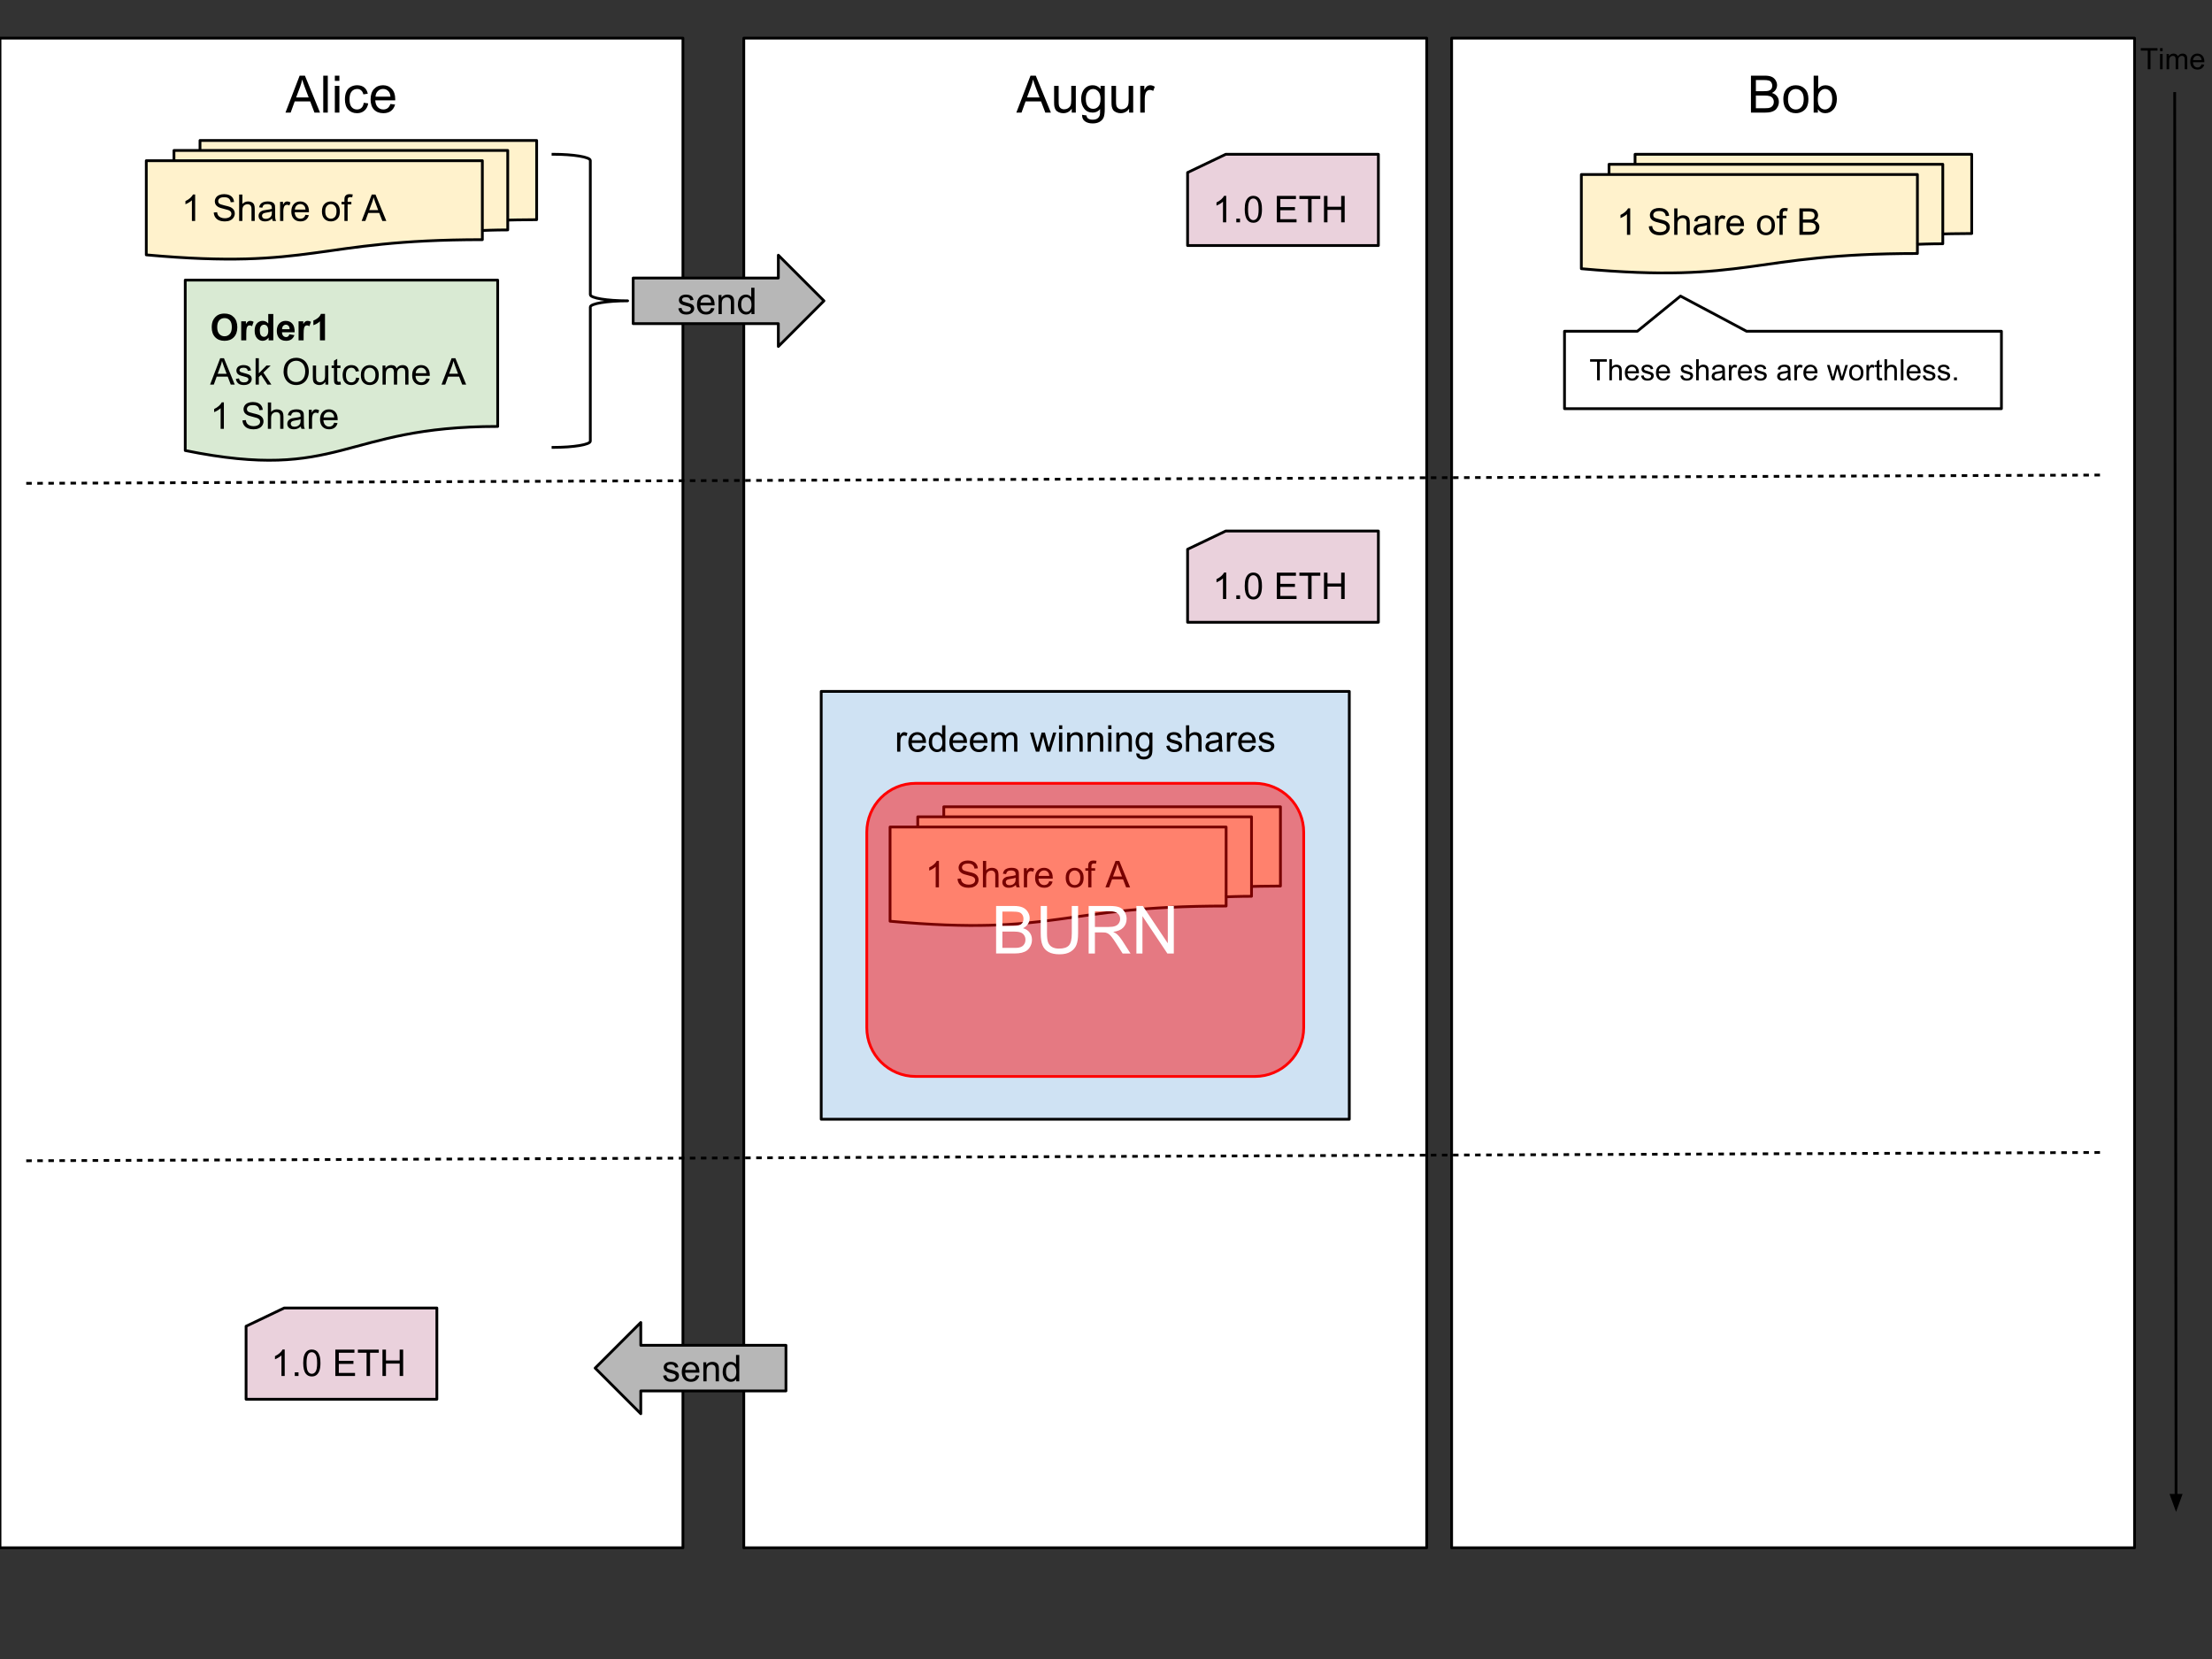 <svg version="1.1" viewBox="0.0 0.0 800.0 600.0" fill="none" stroke="none" stroke-linecap="square" stroke-miterlimit="10" xmlns:xlink="http://www.w3.org/1999/xlink" xmlns="http://www.w3.org/2000/svg"><rect x="0.0" y="0.0" width="800.0" height="600.0" fill="#333333" stroke="none"/><clipPath id="p.0"><path d="m0 0l800.0 0l0 600.0l-800.0 0l0 -600.0z" clip-rule="nonzero"/></clipPath><g clip-path="url(#p.0)"><path fill="#000000" fill-opacity="0.0" d="m0 0l800.0 0l0 600.0l-800.0 0z" fill-rule="evenodd"/><path fill="#ffffff" d="m0 13.801l246.992 0l0 545.984l-246.992 0z" fill-rule="evenodd"/><path stroke="#000000" stroke-width="1.0" stroke-linejoin="round" stroke-linecap="butt" d="m0 13.801l246.992 0l0 545.984l-246.992 0z" fill-rule="evenodd"/><path fill="#000000" d="m103.246 40.721l5.125 -13.359l1.906 0l5.469 13.359l-2.016 0l-1.547 -4.047l-5.594 0l-1.469 4.047l-1.875 0zm3.859 -5.484l4.531 0l-1.406 -3.703q-0.625 -1.688 -0.938 -2.766q-0.266 1.281 -0.719 2.547l-1.469 3.922zm9.803 5.484l0 -13.359l1.641 0l0 13.359l-1.641 0zm4.192 -11.469l0 -1.891l1.641 0l0 1.891l-1.641 0zm0 11.469l0 -9.672l1.641 0l0 9.672l-1.641 0zm10.457 -3.547l1.609 0.219q-0.266 1.656 -1.359 2.609q-1.078 0.938 -2.672 0.938q-1.984 0 -3.187 -1.297q-1.203 -1.297 -1.203 -3.719q0 -1.578 0.516 -2.75q0.516 -1.172 1.578 -1.75q1.062 -0.594 2.312 -0.594q1.578 0 2.578 0.797q1.0 0.797 1.281 2.266l-1.594 0.234q-0.234 -0.969 -0.812 -1.453q-0.578 -0.5 -1.391 -0.5q-1.234 0 -2.016 0.891q-0.781 0.891 -0.781 2.812q0 1.953 0.75 2.844q0.75 0.875 1.953 0.875q0.969 0 1.609 -0.594q0.656 -0.594 0.828 -1.828zm9.641 0.438l1.688 0.203q-0.406 1.484 -1.484 2.312q-1.078 0.812 -2.766 0.812q-2.125 0 -3.375 -1.297q-1.234 -1.312 -1.234 -3.672q0 -2.453 1.25 -3.797q1.266 -1.344 3.266 -1.344q1.938 0 3.156 1.328q1.234 1.312 1.234 3.703q0 0.156 0 0.438l-7.219 0q0.094 1.594 0.906 2.453q0.812 0.844 2.016 0.844q0.906 0 1.547 -0.469q0.641 -0.484 1.016 -1.516zm-5.391 -2.656l5.406 0q-0.109 -1.219 -0.625 -1.828q-0.781 -0.953 -2.031 -0.953q-1.125 0 -1.906 0.766q-0.766 0.75 -0.844 2.016z" fill-rule="nonzero"/><path fill="#ffffff" d="m269.0 13.801l246.992 0l0 545.984l-246.992 0z" fill-rule="evenodd"/><path stroke="#000000" stroke-width="1.0" stroke-linejoin="round" stroke-linecap="butt" d="m269.0 13.801l246.992 0l0 545.984l-246.992 0z" fill-rule="evenodd"/><path fill="#000000" d="m367.573 40.721l5.125 -13.359l1.906 0l5.469 13.359l-2.016 0l-1.547 -4.047l-5.594 0l-1.469 4.047l-1.875 0zm3.859 -5.484l4.531 0l-1.406 -3.703q-0.625 -1.688 -0.938 -2.766q-0.266 1.281 -0.719 2.547l-1.469 3.922zm16.178 5.484l0 -1.422q-1.125 1.641 -3.062 1.641q-0.859 0 -1.609 -0.328q-0.734 -0.328 -1.094 -0.828q-0.359 -0.5 -0.5 -1.219q-0.109 -0.469 -0.109 -1.531l0 -5.984l1.641 0l0 5.359q0 1.281 0.109 1.734q0.156 0.641 0.656 1.016q0.5 0.375 1.234 0.375q0.734 0 1.375 -0.375q0.656 -0.391 0.922 -1.031q0.266 -0.656 0.266 -1.891l0 -5.188l1.641 0l0 9.672l-1.469 0zm3.735 0.797l1.594 0.234q0.109 0.75 0.562 1.078q0.609 0.453 1.672 0.453q1.141 0 1.75 -0.453q0.625 -0.453 0.844 -1.266q0.125 -0.5 0.109 -2.109q-1.062 1.266 -2.672 1.266q-2.0 0 -3.094 -1.438q-1.094 -1.438 -1.094 -3.453q0 -1.391 0.5 -2.562q0.516 -1.172 1.453 -1.797q0.953 -0.641 2.25 -0.641q1.703 0 2.812 1.375l0 -1.156l1.516 0l0 8.359q0 2.266 -0.469 3.203q-0.453 0.938 -1.453 1.484q-0.984 0.547 -2.453 0.547q-1.719 0 -2.797 -0.781q-1.062 -0.766 -1.031 -2.344zm1.359 -5.812q0 1.906 0.75 2.781q0.766 0.875 1.906 0.875q1.125 0 1.891 -0.859q0.766 -0.875 0.766 -2.734q0 -1.781 -0.797 -2.672q-0.781 -0.906 -1.891 -0.906q-1.094 0 -1.859 0.891q-0.766 0.875 -0.766 2.625zm15.657 5.016l0 -1.422q-1.125 1.641 -3.062 1.641q-0.859 0 -1.609 -0.328q-0.734 -0.328 -1.094 -0.828q-0.359 -0.5 -0.5 -1.219q-0.109 -0.469 -0.109 -1.531l0 -5.984l1.641 0l0 5.359q0 1.281 0.109 1.734q0.156 0.641 0.656 1.016q0.5 0.375 1.234 0.375q0.734 0 1.375 -0.375q0.656 -0.391 0.922 -1.031q0.266 -0.656 0.266 -1.891l0 -5.188l1.641 0l0 9.672l-1.469 0zm4.032 0l0 -9.672l1.469 0l0 1.469q0.562 -1.031 1.031 -1.359q0.484 -0.328 1.062 -0.328q0.828 0 1.688 0.531l-0.562 1.516q-0.609 -0.359 -1.203 -0.359q-0.547 0 -0.969 0.328q-0.422 0.328 -0.609 0.891q-0.281 0.875 -0.281 1.922l0 5.062l-1.625 0z" fill-rule="nonzero"/><path fill="#ffffff" d="m525.0 13.801l246.992 0l0 545.984l-246.992 0z" fill-rule="evenodd"/><path stroke="#000000" stroke-width="1.0" stroke-linejoin="round" stroke-linecap="butt" d="m525.0 13.801l246.992 0l0 545.984l-246.992 0z" fill-rule="evenodd"/><path fill="#000000" d="m633.258 40.721l0 -13.359l5.016 0q1.531 0 2.453 0.406q0.922 0.406 1.438 1.25q0.531 0.844 0.531 1.766q0 0.859 -0.469 1.625q-0.453 0.75 -1.391 1.203q1.203 0.359 1.859 1.219q0.656 0.859 0.656 2.016q0 0.938 -0.406 1.75q-0.391 0.797 -0.984 1.234q-0.578 0.438 -1.453 0.672q-0.875 0.219 -2.156 0.219l-5.094 0zm1.781 -7.75l2.875 0q1.188 0 1.688 -0.141q0.672 -0.203 1.016 -0.672q0.344 -0.469 0.344 -1.172q0 -0.656 -0.328 -1.156q-0.312 -0.516 -0.906 -0.703q-0.594 -0.188 -2.031 -0.188l-2.656 0l0 4.031zm0 6.172l3.312 0q0.859 0 1.203 -0.062q0.609 -0.109 1.016 -0.359q0.422 -0.266 0.688 -0.75q0.266 -0.484 0.266 -1.125q0 -0.75 -0.391 -1.297q-0.375 -0.547 -1.062 -0.766q-0.672 -0.234 -1.953 -0.234l-3.078 0l0 4.594zm9.928 -3.266q0 -2.688 1.484 -3.969q1.25 -1.078 3.047 -1.078q2.0 0 3.266 1.312q1.266 1.297 1.266 3.609q0 1.859 -0.562 2.938q-0.562 1.062 -1.641 1.656q-1.062 0.594 -2.328 0.594q-2.031 0 -3.281 -1.297q-1.25 -1.312 -1.25 -3.766zm1.688 0q0 1.859 0.797 2.797q0.812 0.922 2.047 0.922q1.219 0 2.031 -0.922q0.812 -0.938 0.812 -2.844q0 -1.797 -0.812 -2.719q-0.812 -0.922 -2.031 -0.922q-1.234 0 -2.047 0.922q-0.797 0.906 -0.797 2.766zm10.798 4.844l-1.516 0l0 -13.359l1.641 0l0 4.766q1.047 -1.297 2.656 -1.297q0.891 0 1.688 0.359q0.797 0.359 1.312 1.016q0.516 0.641 0.797 1.562q0.297 0.922 0.297 1.969q0 2.484 -1.234 3.844q-1.219 1.359 -2.953 1.359q-1.703 0 -2.688 -1.438l0 1.219zm-0.016 -4.906q0 1.734 0.484 2.516q0.766 1.266 2.094 1.266q1.078 0 1.859 -0.938q0.781 -0.938 0.781 -2.781q0 -1.891 -0.75 -2.797q-0.75 -0.906 -1.828 -0.906q-1.062 0 -1.859 0.938q-0.781 0.938 -0.781 2.703z" fill-rule="nonzero"/><path fill="#000000" fill-opacity="0.0" d="m9.992 174.801l749.008 -2.992" fill-rule="evenodd"/><path stroke="#000000" stroke-width="1.0" stroke-linejoin="round" stroke-linecap="butt" stroke-dasharray="1.0,3.0" d="m9.992 174.801l749.008 -2.992" fill-rule="evenodd"/><path fill="#ead1dc" d="m88.997 479.652l13.8 -6.6l55.2 0l0 33.0l-69.0 0z" fill-rule="evenodd"/><path stroke="#000000" stroke-width="1.0" stroke-linejoin="round" stroke-linecap="butt" d="m88.997 479.652l13.8 -6.6l55.2 0l0 33.0l-69.0 0z" fill-rule="evenodd"/><path fill="#000000" d="m102.966 497.652l-1.172 0l0 -7.469q-0.422 0.406 -1.109 0.812q-0.688 0.406 -1.234 0.609l0 -1.141q0.984 -0.453 1.719 -1.109q0.734 -0.672 1.031 -1.281l0.766 0l0 9.578zm3.647 0l0 -1.328l1.344 0l0 1.328l-1.344 0zm3.047 -4.703q0 -1.688 0.344 -2.719q0.359 -1.031 1.047 -1.594q0.688 -0.562 1.719 -0.562q0.781 0 1.359 0.312q0.578 0.297 0.953 0.891q0.375 0.578 0.594 1.422q0.219 0.828 0.219 2.25q0 1.672 -0.359 2.703q-0.344 1.031 -1.031 1.594q-0.672 0.562 -1.734 0.562q-1.375 0 -2.156 -0.984q-0.953 -1.188 -0.953 -3.875zm1.203 0q0 2.344 0.547 3.125q0.562 0.781 1.359 0.781q0.812 0 1.359 -0.781q0.562 -0.781 0.562 -3.125q0 -2.359 -0.562 -3.125q-0.547 -0.781 -1.359 -0.781q-0.812 0 -1.297 0.688q-0.609 0.875 -0.609 3.219zm10.412 4.703l0 -9.547l6.906 0l0 1.125l-5.641 0l0 2.922l5.281 0l0 1.125l-5.281 0l0 3.25l5.859 0l0 1.125l-7.125 0zm11.296 0l0 -8.422l-3.141 0l0 -1.125l7.562 0l0 1.125l-3.156 0l0 8.422l-1.266 0zm5.751 0l0 -9.547l1.266 0l0 3.922l4.953 0l0 -3.922l1.266 0l0 9.547l-1.266 0l0 -4.5l-4.953 0l0 4.5l-1.266 0z" fill-rule="nonzero"/><path fill="#000000" fill-opacity="0.0" d="m786.504 33.801l0.504 513.008" fill-rule="evenodd"/><path stroke="#000000" stroke-width="1.0" stroke-linejoin="round" stroke-linecap="butt" d="m786.504 33.801l0.498 507.008" fill-rule="evenodd"/><path fill="#000000" stroke="#000000" stroke-width="1.0" stroke-linecap="butt" d="m785.35 540.81l1.656 4.536l1.647 -4.54z" fill-rule="evenodd"/><path fill="#000000" fill-opacity="0.0" d="m764.992 5.801l43.024 0l0 28.0l-43.024 0z" fill-rule="evenodd"/><path fill="#000000" d="m776.758 25.041l0 -6.734l-2.516 0l0 -0.891l6.047 0l0 0.891l-2.531 0l0 6.734l-1.0 0zm4.447 -6.547l0 -1.078l0.938 0l0 1.078l-0.938 0zm0 6.547l0 -5.531l0.938 0l0 5.531l-0.938 0zm2.367 0l0 -5.531l0.844 0l0 0.781q0.25 -0.406 0.688 -0.656q0.438 -0.25 0.984 -0.25q0.609 0 1.0 0.266q0.391 0.25 0.562 0.703q0.656 -0.969 1.703 -0.969q0.828 0 1.266 0.469q0.438 0.453 0.438 1.391l0 3.797l-0.922 0l0 -3.484q0 -0.562 -0.094 -0.797q-0.094 -0.25 -0.344 -0.406q-0.234 -0.156 -0.547 -0.156q-0.594 0 -0.984 0.391q-0.375 0.391 -0.375 1.25l0 3.203l-0.938 0l0 -3.594q0 -0.625 -0.234 -0.938q-0.219 -0.312 -0.75 -0.312q-0.391 0 -0.734 0.219q-0.328 0.203 -0.484 0.609q-0.141 0.391 -0.141 1.156l0 2.859l-0.938 0zm12.658 -1.781l0.969 0.125q-0.234 0.844 -0.859 1.312q-0.609 0.469 -1.578 0.469q-1.203 0 -1.922 -0.75q-0.703 -0.75 -0.703 -2.094q0 -1.391 0.719 -2.156q0.719 -0.781 1.859 -0.781q1.109 0 1.812 0.766q0.703 0.75 0.703 2.125q0 0.078 0 0.234l-4.125 0q0.047 0.922 0.516 1.406q0.469 0.484 1.156 0.484q0.516 0 0.875 -0.266q0.359 -0.281 0.578 -0.875zm-3.078 -1.516l3.094 0q-0.062 -0.688 -0.359 -1.047q-0.453 -0.531 -1.156 -0.531q-0.641 0 -1.094 0.438q-0.438 0.422 -0.484 1.141z" fill-rule="nonzero"/><path fill="#d9ead3" d="m66.996 101.303l113 0l0 52.93c-56.5 0 -56.5 20.167 -113 8.709z" fill-rule="evenodd"/><path stroke="#000000" stroke-width="1.0" stroke-linejoin="round" stroke-linecap="butt" d="m66.996 101.303l113 0l0 52.93c-56.5 0 -56.5 20.167 -113 8.709z" fill-rule="evenodd"/><path fill="#000000" d="m76.574 118.384q0 -1.453 0.438 -2.438q0.328 -0.734 0.891 -1.312q0.562 -0.578 1.234 -0.859q0.891 -0.375 2.047 -0.375q2.109 0 3.375 1.312q1.266 1.297 1.266 3.641q0 2.297 -1.25 3.609q-1.25 1.297 -3.359 1.297q-2.125 0 -3.391 -1.297q-1.25 -1.297 -1.25 -3.578zm1.984 -0.062q0 1.625 0.75 2.469q0.75 0.828 1.906 0.828q1.141 0 1.875 -0.828q0.75 -0.828 0.75 -2.484q0 -1.641 -0.719 -2.453q-0.719 -0.812 -1.906 -0.812q-1.203 0 -1.938 0.828q-0.719 0.812 -0.719 2.453zm10.508 4.781l-1.828 0l0 -6.906l1.703 0l0 0.984q0.438 -0.703 0.781 -0.922q0.344 -0.219 0.797 -0.219q0.625 0 1.203 0.344l-0.562 1.594q-0.469 -0.297 -0.859 -0.297q-0.391 0 -0.656 0.219q-0.266 0.203 -0.422 0.766q-0.156 0.547 -0.156 2.297l0 2.141zm9.781 0l-1.703 0l0 -1.016q-0.422 0.594 -1.0 0.891q-0.578 0.281 -1.156 0.281q-1.188 0 -2.047 -0.953q-0.844 -0.969 -0.844 -2.688q0 -1.75 0.828 -2.656q0.828 -0.922 2.094 -0.922q1.156 0 2.0 0.953l0 -3.438l1.828 0l0 9.547zm-4.875 -3.609q0 1.109 0.297 1.609q0.438 0.719 1.234 0.719q0.641 0 1.078 -0.531q0.438 -0.547 0.438 -1.609q0 -1.203 -0.438 -1.719q-0.422 -0.531 -1.094 -0.531q-0.641 0 -1.078 0.516q-0.438 0.516 -0.438 1.547zm10.673 1.406l1.828 0.312q-0.344 1.0 -1.109 1.531q-0.766 0.516 -1.891 0.516q-1.812 0 -2.672 -1.172q-0.688 -0.953 -0.688 -2.391q0 -1.719 0.891 -2.688q0.906 -0.969 2.281 -0.969q1.547 0 2.438 1.016q0.891 1.016 0.844 3.125l-4.578 0q0.016 0.812 0.438 1.266q0.422 0.453 1.062 0.453q0.422 0 0.719 -0.234q0.297 -0.234 0.438 -0.766zm0.109 -1.844q-0.016 -0.797 -0.406 -1.203q-0.391 -0.422 -0.953 -0.422q-0.594 0 -0.984 0.438q-0.391 0.438 -0.391 1.188l2.734 0zm5.053 4.047l-1.828 0l0 -6.906l1.703 0l0 0.984q0.438 -0.703 0.781 -0.922q0.344 -0.219 0.797 -0.219q0.625 0 1.203 0.344l-0.562 1.594q-0.469 -0.297 -0.859 -0.297q-0.391 0 -0.656 0.219q-0.266 0.203 -0.422 0.766q-0.156 0.547 -0.156 2.297l0 2.141zm7.734 0l-1.828 0l0 -6.891q-1.0 0.938 -2.375 1.391l0 -1.672q0.719 -0.234 1.562 -0.875q0.844 -0.656 1.156 -1.531l1.484 0l0 9.578z" fill-rule="nonzero"/><path fill="#000000" d="m75.98 139.103l3.656 -9.547l1.359 0l3.906 9.547l-1.438 0l-1.109 -2.891l-3.984 0l-1.047 2.891l-1.344 0zm2.75 -3.922l3.234 0l-1.0 -2.641q-0.453 -1.203 -0.672 -1.969q-0.188 0.906 -0.516 1.812l-1.047 2.797zm6.562 1.859l1.156 -0.188q0.109 0.703 0.547 1.078q0.453 0.359 1.25 0.359q0.812 0 1.203 -0.328q0.391 -0.328 0.391 -0.766q0 -0.391 -0.359 -0.625q-0.234 -0.156 -1.188 -0.391q-1.297 -0.328 -1.797 -0.562q-0.484 -0.25 -0.75 -0.656q-0.25 -0.422 -0.25 -0.938q0 -0.453 0.203 -0.844q0.219 -0.406 0.578 -0.672q0.281 -0.188 0.75 -0.328q0.469 -0.141 1.016 -0.141q0.812 0 1.422 0.234q0.609 0.234 0.906 0.641q0.297 0.391 0.406 1.062l-1.141 0.156q-0.078 -0.531 -0.453 -0.828q-0.375 -0.312 -1.062 -0.312q-0.812 0 -1.156 0.266q-0.344 0.266 -0.344 0.625q0 0.234 0.141 0.422q0.156 0.188 0.453 0.312q0.172 0.062 1.031 0.297q1.25 0.328 1.734 0.547q0.5 0.203 0.781 0.609q0.281 0.406 0.281 1.0q0 0.594 -0.344 1.109q-0.344 0.516 -1.0 0.797q-0.641 0.281 -1.453 0.281q-1.344 0 -2.047 -0.562q-0.703 -0.562 -0.906 -1.656zm7.148 2.062l0 -9.547l1.172 0l0 5.453l2.766 -2.812l1.516 0l-2.641 2.562l2.906 4.344l-1.438 0l-2.281 -3.531l-0.828 0.797l0 2.734l-1.172 0zm10.117 -4.641q0 -2.375 1.281 -3.719q1.281 -1.344 3.297 -1.344q1.312 0 2.375 0.625q1.062 0.625 1.609 1.766q0.562 1.125 0.562 2.562q0 1.438 -0.594 2.594q-0.578 1.141 -1.656 1.734q-1.062 0.578 -2.312 0.578q-1.344 0 -2.406 -0.641q-1.062 -0.656 -1.609 -1.781q-0.547 -1.125 -0.547 -2.375zm1.312 0.016q0 1.719 0.922 2.719q0.922 0.984 2.328 0.984q1.422 0 2.344 -1.0q0.922 -1.0 0.922 -2.844q0 -1.156 -0.406 -2.031q-0.391 -0.875 -1.156 -1.344q-0.75 -0.484 -1.688 -0.484q-1.344 0 -2.312 0.922q-0.953 0.922 -0.953 3.078zm13.82 4.625l0 -1.016q-0.812 1.172 -2.188 1.172q-0.609 0 -1.141 -0.234q-0.531 -0.234 -0.797 -0.578q-0.25 -0.359 -0.359 -0.875q-0.062 -0.344 -0.062 -1.094l0 -4.281l1.172 0l0 3.828q0 0.922 0.062 1.234q0.109 0.469 0.469 0.734q0.359 0.25 0.891 0.25q0.516 0 0.984 -0.266q0.469 -0.266 0.656 -0.734q0.188 -0.469 0.188 -1.344l0 -3.703l1.172 0l0 6.906l-1.047 0zm5.444 -1.047l0.172 1.031q-0.5 0.109 -0.891 0.109q-0.641 0 -1.0 -0.203q-0.344 -0.203 -0.484 -0.531q-0.141 -0.328 -0.141 -1.391l0 -3.969l-0.859 0l0 -0.906l0.859 0l0 -1.719l1.172 -0.703l0 2.422l1.172 0l0 0.906l-1.172 0l0 4.047q0 0.5 0.047 0.641q0.062 0.141 0.203 0.234q0.141 0.078 0.406 0.078q0.203 0 0.516 -0.047zm5.656 -1.484l1.156 0.156q-0.188 1.188 -0.969 1.859q-0.781 0.672 -1.922 0.672q-1.406 0 -2.281 -0.922q-0.859 -0.938 -0.859 -2.656q0 -1.125 0.375 -1.969q0.375 -0.844 1.125 -1.25q0.766 -0.422 1.656 -0.422q1.125 0 1.844 0.578q0.719 0.562 0.922 1.609l-1.141 0.172q-0.172 -0.703 -0.594 -1.047q-0.406 -0.359 -0.984 -0.359q-0.891 0 -1.453 0.641q-0.547 0.641 -0.547 2.0q0 1.406 0.531 2.031q0.547 0.625 1.406 0.625q0.688 0 1.141 -0.422q0.469 -0.422 0.594 -1.297zm1.711 -0.922q0 -1.922 1.078 -2.844q0.891 -0.766 2.172 -0.766q1.422 0 2.328 0.938q0.906 0.922 0.906 2.578q0 1.328 -0.406 2.094q-0.391 0.766 -1.156 1.188q-0.766 0.422 -1.672 0.422q-1.453 0 -2.359 -0.922q-0.891 -0.938 -0.891 -2.688zm1.203 0q0 1.328 0.578 1.984q0.594 0.656 1.469 0.656q0.875 0 1.453 -0.656q0.578 -0.672 0.578 -2.031q0 -1.281 -0.594 -1.938q-0.578 -0.656 -1.438 -0.656q-0.875 0 -1.469 0.656q-0.578 0.656 -0.578 1.984zm6.647 3.453l0 -6.906l1.047 0l0 0.969q0.328 -0.516 0.859 -0.812q0.547 -0.312 1.234 -0.312q0.781 0 1.266 0.312q0.484 0.312 0.688 0.891q0.828 -1.203 2.141 -1.203q1.031 0 1.578 0.578q0.562 0.562 0.562 1.734l0 4.75l-1.172 0l0 -4.359q0 -0.703 -0.125 -1.0q-0.109 -0.312 -0.406 -0.5q-0.297 -0.188 -0.703 -0.188q-0.719 0 -1.203 0.484q-0.484 0.484 -0.484 1.547l0 4.016l-1.172 0l0 -4.484q0 -0.781 -0.297 -1.172q-0.281 -0.391 -0.922 -0.391q-0.5 0 -0.922 0.266q-0.422 0.25 -0.609 0.75q-0.188 0.5 -0.188 1.453l0 3.578l-1.172 0zm15.837 -2.219l1.203 0.141q-0.281 1.062 -1.062 1.656q-0.766 0.578 -1.969 0.578q-1.516 0 -2.406 -0.938q-0.891 -0.938 -0.891 -2.609q0 -1.75 0.891 -2.703q0.906 -0.969 2.344 -0.969q1.391 0 2.266 0.938q0.875 0.938 0.875 2.656q0 0.109 0 0.312l-5.156 0q0.062 1.141 0.641 1.75q0.578 0.594 1.438 0.594q0.656 0 1.109 -0.328q0.453 -0.344 0.719 -1.078zm-3.844 -1.906l3.859 0q-0.078 -0.859 -0.438 -1.297q-0.562 -0.688 -1.453 -0.688q-0.812 0 -1.359 0.547q-0.547 0.531 -0.609 1.438zm9.334 4.125l3.656 -9.547l1.359 0l3.906 9.547l-1.438 0l-1.109 -2.891l-3.984 0l-1.047 2.891l-1.344 0zm2.75 -3.922l3.234 0l-1.0 -2.641q-0.453 -1.203 -0.672 -1.969q-0.188 0.906 -0.516 1.812l-1.047 2.797z" fill-rule="nonzero"/><path fill="#000000" d="m80.965 155.103l-1.172 0l0 -7.469q-0.422 0.406 -1.109 0.812q-0.688 0.406 -1.234 0.609l0 -1.141q0.984 -0.453 1.719 -1.109q0.734 -0.672 1.031 -1.281l0.766 0l0 9.578zm6.74 -3.062l1.203 -0.109q0.078 0.719 0.391 1.188q0.312 0.453 0.953 0.734q0.656 0.281 1.469 0.281q0.719 0 1.266 -0.219q0.562 -0.219 0.828 -0.578q0.266 -0.375 0.266 -0.828q0 -0.453 -0.266 -0.781q-0.25 -0.328 -0.844 -0.562q-0.391 -0.156 -1.703 -0.469q-1.312 -0.312 -1.844 -0.594q-0.672 -0.359 -1.016 -0.891q-0.328 -0.531 -0.328 -1.188q0 -0.719 0.406 -1.344q0.406 -0.625 1.188 -0.953q0.797 -0.328 1.766 -0.328q1.047 0 1.859 0.344q0.812 0.344 1.25 1.016q0.438 0.656 0.469 1.484l-1.203 0.094q-0.109 -0.906 -0.672 -1.359q-0.562 -0.469 -1.656 -0.469q-1.141 0 -1.672 0.422q-0.516 0.422 -0.516 1.016q0 0.516 0.359 0.844q0.375 0.328 1.906 0.688q1.547 0.344 2.109 0.594q0.844 0.391 1.234 0.984q0.391 0.578 0.391 1.359q0 0.75 -0.438 1.438q-0.422 0.672 -1.25 1.047q-0.812 0.359 -1.828 0.359q-1.297 0 -2.172 -0.375q-0.875 -0.375 -1.375 -1.125q-0.5 -0.766 -0.531 -1.719zm9.171 3.062l0 -9.547l1.172 0l0 3.422q0.828 -0.938 2.078 -0.938q0.766 0 1.328 0.297q0.562 0.297 0.812 0.844q0.25 0.531 0.25 1.547l0 4.375l-1.172 0l0 -4.375q0 -0.891 -0.391 -1.281q-0.375 -0.406 -1.078 -0.406q-0.516 0 -0.984 0.281q-0.453 0.266 -0.656 0.734q-0.188 0.453 -0.188 1.266l0 3.781l-1.172 0zm11.928 -0.859q-0.656 0.562 -1.266 0.797q-0.594 0.219 -1.281 0.219q-1.141 0 -1.75 -0.547q-0.609 -0.562 -0.609 -1.438q0 -0.5 0.219 -0.922q0.234 -0.422 0.609 -0.672q0.375 -0.25 0.844 -0.391q0.344 -0.078 1.047 -0.172q1.422 -0.172 2.094 -0.406q0 -0.234 0 -0.297q0 -0.719 -0.328 -1.016q-0.453 -0.391 -1.344 -0.391q-0.812 0 -1.219 0.297q-0.391 0.281 -0.578 1.016l-1.141 -0.156q0.156 -0.734 0.516 -1.188q0.359 -0.453 1.031 -0.688q0.672 -0.25 1.562 -0.25q0.891 0 1.438 0.203q0.562 0.203 0.812 0.531q0.266 0.312 0.375 0.797q0.047 0.297 0.047 1.078l0 1.562q0 1.625 0.078 2.062q0.078 0.438 0.297 0.828l-1.219 0q-0.188 -0.359 -0.234 -0.859zm-0.094 -2.609q-0.641 0.266 -1.922 0.438q-0.719 0.109 -1.016 0.25q-0.297 0.125 -0.469 0.375q-0.156 0.25 -0.156 0.547q0 0.469 0.344 0.781q0.359 0.312 1.047 0.312q0.672 0 1.203 -0.297q0.531 -0.297 0.781 -0.812q0.188 -0.391 0.188 -1.172l0 -0.422zm2.975 3.469l0 -6.906l1.062 0l0 1.047q0.406 -0.734 0.734 -0.969q0.344 -0.234 0.766 -0.234q0.594 0 1.203 0.375l-0.406 1.078q-0.438 -0.25 -0.859 -0.25q-0.391 0 -0.703 0.234q-0.297 0.234 -0.422 0.641q-0.203 0.625 -0.203 1.359l0 3.625l-1.172 0zm9.188 -2.219l1.203 0.141q-0.281 1.062 -1.062 1.656q-0.766 0.578 -1.969 0.578q-1.516 0 -2.406 -0.938q-0.891 -0.938 -0.891 -2.609q0 -1.75 0.891 -2.703q0.906 -0.969 2.344 -0.969q1.391 0 2.266 0.938q0.875 0.938 0.875 2.656q0 0.109 0 0.312l-5.156 0q0.062 1.141 0.641 1.75q0.578 0.594 1.438 0.594q0.656 0 1.109 -0.328q0.453 -0.344 0.719 -1.078zm-3.844 -1.906l3.859 0q-0.078 -0.859 -0.438 -1.297q-0.562 -0.688 -1.453 -0.688q-0.812 0 -1.359 0.547q-0.547 0.531 -0.609 1.438z" fill-rule="nonzero"/><path fill="#b7b7b7" d="m228.992 100.549l52.504 0l0 -8.252l16.504 16.504l-16.504 16.504l0 -8.252l-52.504 0z" fill-rule="evenodd"/><path stroke="#000000" stroke-width="1.0" stroke-linejoin="round" stroke-linecap="butt" d="m228.992 100.549l52.504 0l0 -8.252l16.504 16.504l-16.504 16.504l0 -8.252l-52.504 0z" fill-rule="evenodd"/><path fill="#000000" d="m245.326 111.538l1.156 -0.188q0.109 0.703 0.547 1.078q0.453 0.359 1.25 0.359q0.812 0 1.203 -0.328q0.391 -0.328 0.391 -0.766q0 -0.391 -0.359 -0.625q-0.234 -0.156 -1.188 -0.391q-1.297 -0.328 -1.797 -0.562q-0.484 -0.25 -0.75 -0.656q-0.25 -0.422 -0.25 -0.938q0 -0.453 0.203 -0.844q0.219 -0.406 0.578 -0.672q0.281 -0.188 0.75 -0.328q0.469 -0.141 1.016 -0.141q0.812 0 1.422 0.234q0.609 0.234 0.906 0.641q0.297 0.391 0.406 1.062l-1.141 0.156q-0.078 -0.531 -0.453 -0.828q-0.375 -0.312 -1.062 -0.312q-0.812 0 -1.156 0.266q-0.344 0.266 -0.344 0.625q0 0.234 0.141 0.422q0.156 0.188 0.453 0.312q0.172 0.062 1.031 0.297q1.25 0.328 1.734 0.547q0.5 0.203 0.781 0.609q0.281 0.406 0.281 1.0q0 0.594 -0.344 1.109q-0.344 0.516 -1.0 0.797q-0.641 0.281 -1.453 0.281q-1.344 0 -2.047 -0.562q-0.703 -0.562 -0.906 -1.656zm11.867 -0.156l1.203 0.141q-0.281 1.062 -1.062 1.656q-0.766 0.578 -1.969 0.578q-1.516 0 -2.406 -0.938q-0.891 -0.938 -0.891 -2.609q0 -1.75 0.891 -2.703q0.906 -0.969 2.344 -0.969q1.391 0 2.266 0.938q0.875 0.938 0.875 2.656q0 0.109 0 0.312l-5.156 0q0.062 1.141 0.641 1.75q0.578 0.594 1.438 0.594q0.656 0 1.109 -0.328q0.453 -0.344 0.719 -1.078zm-3.844 -1.906l3.859 0q-0.078 -0.859 -0.438 -1.297q-0.562 -0.688 -1.453 -0.688q-0.812 0 -1.359 0.547q-0.547 0.531 -0.609 1.438zm6.522 4.125l0 -6.906l1.062 0l0 0.984q0.75 -1.141 2.188 -1.141q0.625 0 1.156 0.219q0.531 0.219 0.781 0.594q0.266 0.359 0.375 0.859q0.062 0.328 0.062 1.141l0 4.25l-1.172 0l0 -4.203q0 -0.719 -0.141 -1.062q-0.141 -0.359 -0.484 -0.562q-0.344 -0.219 -0.812 -0.219q-0.75 0 -1.297 0.469q-0.547 0.469 -0.547 1.797l0 3.781l-1.172 0zm11.897 0l0 -0.875q-0.656 1.031 -1.938 1.031q-0.812 0 -1.516 -0.453q-0.688 -0.453 -1.078 -1.266q-0.375 -0.828 -0.375 -1.891q0 -1.031 0.344 -1.875q0.344 -0.844 1.031 -1.281q0.703 -0.453 1.547 -0.453q0.625 0 1.109 0.266q0.5 0.25 0.797 0.672l0 -3.422l1.172 0l0 9.547l-1.094 0zm-3.703 -3.453q0 1.328 0.562 1.984q0.562 0.656 1.328 0.656q0.766 0 1.297 -0.625q0.531 -0.625 0.531 -1.906q0 -1.422 -0.547 -2.078q-0.547 -0.672 -1.344 -0.672q-0.781 0 -1.312 0.641q-0.516 0.625 -0.516 2.0z" fill-rule="nonzero"/><path fill="#000000" fill-opacity="0.0" d="m200.0 55.793l0 0c7.454 0 13.496 1.007 13.496 2.249l0 48.509c0 1.242 6.042 2.249 13.496 2.249l0 0c-7.454 0 -13.496 1.007 -13.496 2.249l0 48.509c0 1.242 -6.042 2.249 -13.496 2.249z" fill-rule="evenodd"/><path fill="#000000" fill-opacity="0.0" d="m200.0 55.793l0 0c7.454 0 13.496 1.007 13.496 2.249l0 48.509c0 1.242 6.042 2.249 13.496 2.249l0 0c-7.454 0 -13.496 1.007 -13.496 2.249l0 48.509c0 1.242 -6.042 2.249 -13.496 2.249" fill-rule="evenodd"/><path stroke="#000000" stroke-width="1.0" stroke-linejoin="round" stroke-linecap="butt" d="m200.0 55.793l0 0c7.454 0 13.496 1.007 13.496 2.249l0 48.509c0 1.242 6.042 2.249 13.496 2.249l0 0c-7.454 0 -13.496 1.007 -13.496 2.249l0 48.509c0 1.242 -6.042 2.249 -13.496 2.249" fill-rule="evenodd"/><path fill="#cfe2f3" d="m297.0 250.052l190.992 0l0 154.74l-190.992 0z" fill-rule="evenodd"/><path stroke="#000000" stroke-width="1.0" stroke-linejoin="round" stroke-linecap="butt" d="m297.0 250.052l190.992 0l0 154.74l-190.992 0z" fill-rule="evenodd"/><path fill="#000000" d="m324.457 271.852l0 -6.906l1.062 0l0 1.047q0.406 -0.734 0.734 -0.969q0.344 -0.234 0.766 -0.234q0.594 0 1.203 0.375l-0.406 1.078q-0.438 -0.25 -0.859 -0.25q-0.391 0 -0.703 0.234q-0.297 0.234 -0.422 0.641q-0.203 0.625 -0.203 1.359l0 3.625l-1.172 0zm9.188 -2.219l1.203 0.141q-0.281 1.062 -1.062 1.656q-0.766 0.578 -1.969 0.578q-1.516 0 -2.406 -0.938q-0.891 -0.938 -0.891 -2.609q0 -1.75 0.891 -2.703q0.906 -0.969 2.344 -0.969q1.391 0 2.266 0.938q0.875 0.938 0.875 2.656q0 0.109 0 0.312l-5.156 0q0.062 1.141 0.641 1.75q0.578 0.594 1.438 0.594q0.656 0 1.109 -0.328q0.453 -0.344 0.719 -1.078zm-3.844 -1.906l3.859 0q-0.078 -0.859 -0.438 -1.297q-0.562 -0.688 -1.453 -0.688q-0.812 0 -1.359 0.547q-0.547 0.531 -0.609 1.438zm11.006 4.125l0 -0.875q-0.656 1.031 -1.938 1.031q-0.812 0 -1.516 -0.453q-0.688 -0.453 -1.078 -1.266q-0.375 -0.828 -0.375 -1.891q0 -1.031 0.344 -1.875q0.344 -0.844 1.031 -1.281q0.703 -0.453 1.547 -0.453q0.625 0 1.109 0.266q0.5 0.25 0.797 0.672l0 -3.422l1.172 0l0 9.547l-1.094 0zm-3.703 -3.453q0 1.328 0.562 1.984q0.562 0.656 1.328 0.656q0.766 0 1.297 -0.625q0.531 -0.625 0.531 -1.906q0 -1.422 -0.547 -2.078q-0.547 -0.672 -1.344 -0.672q-0.781 0 -1.312 0.641q-0.516 0.625 -0.516 2.0zm11.366 1.234l1.203 0.141q-0.281 1.062 -1.062 1.656q-0.766 0.578 -1.969 0.578q-1.516 0 -2.406 -0.938q-0.891 -0.938 -0.891 -2.609q0 -1.75 0.891 -2.703q0.906 -0.969 2.344 -0.969q1.391 0 2.266 0.938q0.875 0.938 0.875 2.656q0 0.109 0 0.312l-5.156 0q0.062 1.141 0.641 1.75q0.578 0.594 1.438 0.594q0.656 0 1.109 -0.328q0.453 -0.344 0.719 -1.078zm-3.844 -1.906l3.859 0q-0.078 -0.859 -0.438 -1.297q-0.562 -0.688 -1.453 -0.688q-0.812 0 -1.359 0.547q-0.547 0.531 -0.609 1.438zm11.256 1.906l1.203 0.141q-0.281 1.062 -1.062 1.656q-0.766 0.578 -1.969 0.578q-1.516 0 -2.406 -0.938q-0.891 -0.938 -0.891 -2.609q0 -1.75 0.891 -2.703q0.906 -0.969 2.344 -0.969q1.391 0 2.266 0.938q0.875 0.938 0.875 2.656q0 0.109 0 0.312l-5.156 0q0.062 1.141 0.641 1.75q0.578 0.594 1.438 0.594q0.656 0 1.109 -0.328q0.453 -0.344 0.719 -1.078zm-3.844 -1.906l3.859 0q-0.078 -0.859 -0.438 -1.297q-0.562 -0.688 -1.453 -0.688q-0.812 0 -1.359 0.547q-0.547 0.531 -0.609 1.438zm6.522 4.125l0 -6.906l1.047 0l0 0.969q0.328 -0.516 0.859 -0.812q0.547 -0.312 1.234 -0.312q0.781 0 1.266 0.312q0.484 0.312 0.688 0.891q0.828 -1.203 2.141 -1.203q1.031 0 1.578 0.578q0.562 0.562 0.562 1.734l0 4.75l-1.172 0l0 -4.359q0 -0.703 -0.125 -1.0q-0.109 -0.312 -0.406 -0.5q-0.297 -0.188 -0.703 -0.188q-0.719 0 -1.203 0.484q-0.484 0.484 -0.484 1.547l0 4.016l-1.172 0l0 -4.484q0 -0.781 -0.297 -1.172q-0.281 -0.391 -0.922 -0.391q-0.5 0 -0.922 0.266q-0.422 0.25 -0.609 0.75q-0.188 0.5 -0.188 1.453l0 3.578l-1.172 0zm16.087 0l-2.125 -6.906l1.219 0l1.094 3.984l0.422 1.484q0.016 -0.109 0.359 -1.422l1.094 -4.047l1.203 0l1.031 4.0l0.344 1.328l0.406 -1.344l1.172 -3.984l1.141 0l-2.156 6.906l-1.219 0l-1.094 -4.141l-0.266 -1.172l-1.406 5.312l-1.219 0zm8.36 -8.188l0 -1.359l1.172 0l0 1.359l-1.172 0zm0 8.188l0 -6.906l1.172 0l0 6.906l-1.172 0zm2.945 0l0 -6.906l1.062 0l0 0.984q0.75 -1.141 2.188 -1.141q0.625 0 1.156 0.219q0.531 0.219 0.781 0.594q0.266 0.359 0.375 0.859q0.062 0.328 0.062 1.141l0 4.25l-1.172 0l0 -4.203q0 -0.719 -0.141 -1.062q-0.141 -0.359 -0.484 -0.562q-0.344 -0.219 -0.812 -0.219q-0.75 0 -1.297 0.469q-0.547 0.469 -0.547 1.797l0 3.781l-1.172 0zm7.412 0l0 -6.906l1.062 0l0 0.984q0.75 -1.141 2.188 -1.141q0.625 0 1.156 0.219q0.531 0.219 0.781 0.594q0.266 0.359 0.375 0.859q0.062 0.328 0.062 1.141l0 4.25l-1.172 0l0 -4.203q0 -0.719 -0.141 -1.062q-0.141 -0.359 -0.484 -0.562q-0.344 -0.219 -0.812 -0.219q-0.75 0 -1.297 0.469q-0.547 0.469 -0.547 1.797l0 3.781l-1.172 0zm7.428 -8.188l0 -1.359l1.172 0l0 1.359l-1.172 0zm0 8.188l0 -6.906l1.172 0l0 6.906l-1.172 0zm2.945 0l0 -6.906l1.062 0l0 0.984q0.75 -1.141 2.188 -1.141q0.625 0 1.156 0.219q0.531 0.219 0.781 0.594q0.266 0.359 0.375 0.859q0.062 0.328 0.062 1.141l0 4.25l-1.172 0l0 -4.203q0 -0.719 -0.141 -1.062q-0.141 -0.359 -0.484 -0.562q-0.344 -0.219 -0.812 -0.219q-0.75 0 -1.297 0.469q-0.547 0.469 -0.547 1.797l0 3.781l-1.172 0zm7.194 0.578l1.141 0.156q0.078 0.531 0.406 0.781q0.438 0.312 1.188 0.312q0.812 0 1.25 -0.328q0.453 -0.312 0.609 -0.906q0.094 -0.359 0.078 -1.5q-0.766 0.906 -1.906 0.906q-1.438 0 -2.219 -1.031q-0.781 -1.031 -0.781 -2.469q0 -0.984 0.359 -1.812q0.359 -0.844 1.031 -1.297q0.688 -0.453 1.609 -0.453q1.219 0 2.016 0.984l0 -0.828l1.078 0l0 5.969q0 1.609 -0.328 2.281q-0.328 0.688 -1.047 1.078q-0.703 0.391 -1.75 0.391q-1.234 0 -2.0 -0.562q-0.75 -0.562 -0.734 -1.672zm0.984 -4.156q0 1.359 0.531 1.984q0.547 0.625 1.359 0.625q0.797 0 1.344 -0.625q0.547 -0.625 0.547 -1.953q0 -1.266 -0.562 -1.906q-0.562 -0.641 -1.359 -0.641q-0.766 0 -1.312 0.641q-0.547 0.625 -0.547 1.875zm9.881 1.516l1.156 -0.188q0.109 0.703 0.547 1.078q0.453 0.359 1.25 0.359q0.812 0 1.203 -0.328q0.391 -0.328 0.391 -0.766q0 -0.391 -0.359 -0.625q-0.234 -0.156 -1.188 -0.391q-1.297 -0.328 -1.797 -0.562q-0.484 -0.25 -0.75 -0.656q-0.25 -0.422 -0.25 -0.938q0 -0.453 0.203 -0.844q0.219 -0.406 0.578 -0.672q0.281 -0.188 0.75 -0.328q0.469 -0.141 1.016 -0.141q0.812 0 1.422 0.234q0.609 0.234 0.906 0.641q0.297 0.391 0.406 1.062l-1.141 0.156q-0.078 -0.531 -0.453 -0.828q-0.375 -0.312 -1.062 -0.312q-0.812 0 -1.156 0.266q-0.344 0.266 -0.344 0.625q0 0.234 0.141 0.422q0.156 0.188 0.453 0.312q0.172 0.062 1.031 0.297q1.25 0.328 1.734 0.547q0.5 0.203 0.781 0.609q0.281 0.406 0.281 1.0q0 0.594 -0.344 1.109q-0.344 0.516 -1.0 0.797q-0.641 0.281 -1.453 0.281q-1.344 0 -2.047 -0.562q-0.703 -0.562 -0.906 -1.656zm7.133 2.062l0 -9.547l1.172 0l0 3.422q0.828 -0.938 2.078 -0.938q0.766 0 1.328 0.297q0.562 0.297 0.812 0.844q0.25 0.531 0.25 1.547l0 4.375l-1.172 0l0 -4.375q0 -0.891 -0.391 -1.281q-0.375 -0.406 -1.078 -0.406q-0.516 0 -0.984 0.281q-0.453 0.266 -0.656 0.734q-0.188 0.453 -0.188 1.266l0 3.781l-1.172 0zm11.928 -0.859q-0.656 0.562 -1.266 0.797q-0.594 0.219 -1.281 0.219q-1.141 0 -1.75 -0.547q-0.609 -0.562 -0.609 -1.438q0 -0.5 0.219 -0.922q0.234 -0.422 0.609 -0.672q0.375 -0.25 0.844 -0.391q0.344 -0.078 1.047 -0.172q1.422 -0.172 2.094 -0.406q0 -0.234 0 -0.297q0 -0.719 -0.328 -1.016q-0.453 -0.391 -1.344 -0.391q-0.812 0 -1.219 0.297q-0.391 0.281 -0.578 1.016l-1.141 -0.156q0.156 -0.734 0.516 -1.188q0.359 -0.453 1.031 -0.688q0.672 -0.25 1.562 -0.25q0.891 0 1.438 0.203q0.562 0.203 0.812 0.531q0.266 0.312 0.375 0.797q0.047 0.297 0.047 1.078l0 1.562q0 1.625 0.078 2.062q0.078 0.438 0.297 0.828l-1.219 0q-0.188 -0.359 -0.234 -0.859zm-0.094 -2.609q-0.641 0.266 -1.922 0.438q-0.719 0.109 -1.016 0.25q-0.297 0.125 -0.469 0.375q-0.156 0.25 -0.156 0.547q0 0.469 0.344 0.781q0.359 0.312 1.047 0.312q0.672 0 1.203 -0.297q0.531 -0.297 0.781 -0.812q0.188 -0.391 0.188 -1.172l0 -0.422zm2.975 3.469l0 -6.906l1.062 0l0 1.047q0.406 -0.734 0.734 -0.969q0.344 -0.234 0.766 -0.234q0.594 0 1.203 0.375l-0.406 1.078q-0.438 -0.25 -0.859 -0.25q-0.391 0 -0.703 0.234q-0.297 0.234 -0.422 0.641q-0.203 0.625 -0.203 1.359l0 3.625l-1.172 0zm9.188 -2.219l1.203 0.141q-0.281 1.062 -1.062 1.656q-0.766 0.578 -1.969 0.578q-1.516 0 -2.406 -0.938q-0.891 -0.938 -0.891 -2.609q0 -1.75 0.891 -2.703q0.906 -0.969 2.344 -0.969q1.391 0 2.266 0.938q0.875 0.938 0.875 2.656q0 0.109 0 0.312l-5.156 0q0.062 1.141 0.641 1.75q0.578 0.594 1.438 0.594q0.656 0 1.109 -0.328q0.453 -0.344 0.719 -1.078zm-3.844 -1.906l3.859 0q-0.078 -0.859 -0.438 -1.297q-0.562 -0.688 -1.453 -0.688q-0.812 0 -1.359 0.547q-0.547 0.531 -0.609 1.438zm6.053 2.062l1.156 -0.188q0.109 0.703 0.547 1.078q0.453 0.359 1.25 0.359q0.812 0 1.203 -0.328q0.391 -0.328 0.391 -0.766q0 -0.391 -0.359 -0.625q-0.234 -0.156 -1.188 -0.391q-1.297 -0.328 -1.797 -0.562q-0.484 -0.25 -0.75 -0.656q-0.25 -0.422 -0.25 -0.938q0 -0.453 0.203 -0.844q0.219 -0.406 0.578 -0.672q0.281 -0.188 0.75 -0.328q0.469 -0.141 1.016 -0.141q0.812 0 1.422 0.234q0.609 0.234 0.906 0.641q0.297 0.391 0.406 1.062l-1.141 0.156q-0.078 -0.531 -0.453 -0.828q-0.375 -0.312 -1.062 -0.312q-0.812 0 -1.156 0.266q-0.344 0.266 -0.344 0.625q0 0.234 0.141 0.422q0.156 0.188 0.453 0.312q0.172 0.062 1.031 0.297q1.25 0.328 1.734 0.547q0.5 0.203 0.781 0.609q0.281 0.406 0.281 1.0q0 0.594 -0.344 1.109q-0.344 0.516 -1.0 0.797q-0.641 0.281 -1.453 0.281q-1.344 0 -2.047 -0.562q-0.703 -0.562 -0.906 -1.656z" fill-rule="nonzero"/><path fill="#fff2cc" d="m321.905 299.11l121.541 0l0 28.566c-60.767 0 -60.767 10.991 -121.541 5.495zm10.013 0l0 -3.703l120.711 0l0 28.745c-4.588 0 -9.183 0.199 -9.183 0.199l0 -25.241zm9.412 -3.703l0 -3.614l121.757 0l0 28.656c-5.229 0 -10.458 0.149 -10.458 0.149l0 -25.191z" fill-rule="evenodd"/><path fill="#000000" fill-opacity="0.0" d="m321.905 299.11l121.541 0l0 28.566c-60.767 0 -60.767 10.991 -121.541 5.495zm10.013 0l0 -3.703l120.711 0l0 28.745c-4.588 0 -9.183 0.199 -9.183 0.199m-102.115 -28.944l0 -3.614l121.757 0l0 28.656c-5.229 0 -10.458 0.149 -10.458 0.149" fill-rule="evenodd"/><path fill="#000000" fill-opacity="0.0" d="m321.905 333.171c60.774 5.495 60.774 -5.495 121.541 -5.495l0 -3.325c0 0 4.595 -0.199 9.183 -0.199l0 -3.554c0 0 5.229 -0.149 10.458 -0.149l0 -28.656l-121.757 0l0 3.614l-9.412 0l0 3.703l-10.013 0z" fill-rule="evenodd"/><path stroke="#000000" stroke-width="1.0" stroke-linejoin="round" stroke-linecap="butt" d="m321.905 299.11l121.541 0l0 28.566c-60.767 0 -60.767 10.991 -121.541 5.495zm10.013 0l0 -3.703l120.711 0l0 28.745c-4.588 0 -9.183 0.199 -9.183 0.199m-102.115 -28.944l0 -3.614l121.757 0l0 28.656c-5.229 0 -10.458 0.149 -10.458 0.149" fill-rule="evenodd"/><path fill="#000000" d="m339.577 320.91l-1.172 0l0 -7.469q-0.422 0.406 -1.109 0.812q-0.688 0.406 -1.234 0.609l0 -1.141q0.984 -0.453 1.719 -1.109q0.734 -0.672 1.031 -1.281l0.766 0l0 9.578zm6.74 -3.062l1.203 -0.109q0.078 0.719 0.391 1.188q0.312 0.453 0.953 0.734q0.656 0.281 1.469 0.281q0.719 0 1.266 -0.219q0.562 -0.219 0.828 -0.578q0.266 -0.375 0.266 -0.828q0 -0.453 -0.266 -0.781q-0.25 -0.328 -0.844 -0.562q-0.391 -0.156 -1.703 -0.469q-1.312 -0.312 -1.844 -0.594q-0.672 -0.359 -1.016 -0.891q-0.328 -0.531 -0.328 -1.188q0 -0.719 0.406 -1.344q0.406 -0.625 1.188 -0.953q0.797 -0.328 1.766 -0.328q1.047 0 1.859 0.344q0.812 0.344 1.25 1.016q0.438 0.656 0.469 1.484l-1.203 0.094q-0.109 -0.906 -0.672 -1.359q-0.562 -0.469 -1.656 -0.469q-1.141 0 -1.672 0.422q-0.516 0.422 -0.516 1.016q0 0.516 0.359 0.844q0.375 0.328 1.906 0.688q1.547 0.344 2.109 0.594q0.844 0.391 1.234 0.984q0.391 0.578 0.391 1.359q0 0.75 -0.438 1.438q-0.422 0.672 -1.25 1.047q-0.812 0.359 -1.828 0.359q-1.297 0 -2.172 -0.375q-0.875 -0.375 -1.375 -1.125q-0.5 -0.766 -0.531 -1.719zm9.171 3.062l0 -9.547l1.172 0l0 3.422q0.828 -0.938 2.078 -0.938q0.766 0 1.328 0.297q0.562 0.297 0.812 0.844q0.25 0.531 0.25 1.547l0 4.375l-1.172 0l0 -4.375q0 -0.891 -0.391 -1.281q-0.375 -0.406 -1.078 -0.406q-0.516 0 -0.984 0.281q-0.453 0.266 -0.656 0.734q-0.188 0.453 -0.188 1.266l0 3.781l-1.172 0zm11.928 -0.859q-0.656 0.562 -1.266 0.797q-0.594 0.219 -1.281 0.219q-1.141 0 -1.75 -0.547q-0.609 -0.562 -0.609 -1.438q0 -0.5 0.219 -0.922q0.234 -0.422 0.609 -0.672q0.375 -0.25 0.844 -0.391q0.344 -0.078 1.047 -0.172q1.422 -0.172 2.094 -0.406q0 -0.234 0 -0.297q0 -0.719 -0.328 -1.016q-0.453 -0.391 -1.344 -0.391q-0.812 0 -1.219 0.297q-0.391 0.281 -0.578 1.016l-1.141 -0.156q0.156 -0.734 0.516 -1.188q0.359 -0.453 1.031 -0.688q0.672 -0.25 1.562 -0.25q0.891 0 1.438 0.203q0.562 0.203 0.812 0.531q0.266 0.312 0.375 0.797q0.047 0.297 0.047 1.078l0 1.562q0 1.625 0.078 2.062q0.078 0.438 0.297 0.828l-1.219 0q-0.188 -0.359 -0.234 -0.859zm-0.094 -2.609q-0.641 0.266 -1.922 0.438q-0.719 0.109 -1.016 0.25q-0.297 0.125 -0.469 0.375q-0.156 0.25 -0.156 0.547q0 0.469 0.344 0.781q0.359 0.312 1.047 0.312q0.672 0 1.203 -0.297q0.531 -0.297 0.781 -0.812q0.188 -0.391 0.188 -1.172l0 -0.422zm2.975 3.469l0 -6.906l1.062 0l0 1.047q0.406 -0.734 0.734 -0.969q0.344 -0.234 0.766 -0.234q0.594 0 1.203 0.375l-0.406 1.078q-0.438 -0.25 -0.859 -0.25q-0.391 0 -0.703 0.234q-0.297 0.234 -0.422 0.641q-0.203 0.625 -0.203 1.359l0 3.625l-1.172 0zm9.188 -2.219l1.203 0.141q-0.281 1.062 -1.062 1.656q-0.766 0.578 -1.969 0.578q-1.516 0 -2.406 -0.938q-0.891 -0.938 -0.891 -2.609q0 -1.75 0.891 -2.703q0.906 -0.969 2.344 -0.969q1.391 0 2.266 0.938q0.875 0.938 0.875 2.656q0 0.109 0 0.312l-5.156 0q0.062 1.141 0.641 1.75q0.578 0.594 1.438 0.594q0.656 0 1.109 -0.328q0.453 -0.344 0.719 -1.078zm-3.844 -1.906l3.859 0q-0.078 -0.859 -0.438 -1.297q-0.562 -0.688 -1.453 -0.688q-0.812 0 -1.359 0.547q-0.547 0.531 -0.609 1.438zm9.787 0.672q0 -1.922 1.078 -2.844q0.891 -0.766 2.172 -0.766q1.422 0 2.328 0.938q0.906 0.922 0.906 2.578q0 1.328 -0.406 2.094q-0.391 0.766 -1.156 1.188q-0.766 0.422 -1.672 0.422q-1.453 0 -2.359 -0.922q-0.891 -0.938 -0.891 -2.688zm1.203 0q0 1.328 0.578 1.984q0.594 0.656 1.469 0.656q0.875 0 1.453 -0.656q0.578 -0.672 0.578 -2.031q0 -1.281 -0.594 -1.938q-0.578 -0.656 -1.438 -0.656q-0.875 0 -1.469 0.656q-0.578 0.656 -0.578 1.984zm6.928 3.453l0 -6.0l-1.031 0l0 -0.906l1.031 0l0 -0.734q0 -0.703 0.125 -1.047q0.172 -0.453 0.594 -0.734q0.422 -0.281 1.203 -0.281q0.484 0 1.094 0.109l-0.188 1.031q-0.359 -0.062 -0.688 -0.062q-0.531 0 -0.75 0.234q-0.219 0.219 -0.219 0.844l0 0.641l1.344 0l0 0.906l-1.344 0l0 6.0l-1.172 0zm6.234 0l3.656 -9.547l1.359 0l3.906 9.547l-1.438 0l-1.109 -2.891l-3.984 0l-1.047 2.891l-1.344 0zm2.75 -3.922l3.234 0l-1.0 -2.641q-0.453 -1.203 -0.672 -1.969q-0.188 0.906 -0.516 1.812l-1.047 2.797z" fill-rule="nonzero"/><path fill="#000000" fill-opacity="0.0" d="m9.992 419.801l749.008 -2.992" fill-rule="evenodd"/><path stroke="#000000" stroke-width="1.0" stroke-linejoin="round" stroke-linecap="butt" stroke-dasharray="1.0,3.0" d="m9.992 419.801l749.008 -2.992" fill-rule="evenodd"/><path fill="#fff2cc" d="m571.916 63.118l121.541 0l0 28.566c-60.767 0 -60.767 10.991 -121.541 5.495zm10.013 0l0 -3.703l120.711 0l0 28.745c-4.588 0 -9.183 0.199 -9.183 0.199l0 -25.241zm9.412 -3.703l0 -3.614l121.757 0l0 28.656c-5.229 0 -10.458 0.149 -10.458 0.149l0 -25.191z" fill-rule="evenodd"/><path fill="#000000" fill-opacity="0.0" d="m571.916 63.118l121.541 0l0 28.566c-60.767 0 -60.767 10.991 -121.541 5.495zm10.013 0l0 -3.703l120.711 0l0 28.745c-4.588 0 -9.183 0.199 -9.183 0.199m-102.115 -28.944l0 -3.614l121.757 0l0 28.656c-5.229 0 -10.458 0.149 -10.458 0.149" fill-rule="evenodd"/><path fill="#000000" fill-opacity="0.0" d="m571.916 97.18c60.774 5.495 60.774 -5.495 121.541 -5.495l0 -3.325c0 0 4.595 -0.199 9.183 -0.199l0 -3.554c0 0 5.229 -0.149 10.458 -0.149l0 -28.656l-121.757 0l0 3.614l-9.412 0l0 3.703l-10.013 0z" fill-rule="evenodd"/><path stroke="#000000" stroke-width="1.0" stroke-linejoin="round" stroke-linecap="butt" d="m571.916 63.118l121.541 0l0 28.566c-60.767 0 -60.767 10.991 -121.541 5.495zm10.013 0l0 -3.703l120.711 0l0 28.745c-4.588 0 -9.183 0.199 -9.183 0.199m-102.115 -28.944l0 -3.614l121.757 0l0 28.656c-5.229 0 -10.458 0.149 -10.458 0.149" fill-rule="evenodd"/><path fill="#000000" d="m589.588 84.918l-1.172 0l0 -7.469q-0.422 0.406 -1.109 0.812q-0.688 0.406 -1.234 0.609l0 -1.141q0.984 -0.453 1.719 -1.109q0.734 -0.672 1.031 -1.281l0.766 0l0 9.578zm6.74 -3.062l1.203 -0.109q0.078 0.719 0.391 1.188q0.312 0.453 0.953 0.734q0.656 0.281 1.469 0.281q0.719 0 1.266 -0.219q0.562 -0.219 0.828 -0.578q0.266 -0.375 0.266 -0.828q0 -0.453 -0.266 -0.781q-0.25 -0.328 -0.844 -0.562q-0.391 -0.156 -1.703 -0.469q-1.312 -0.312 -1.844 -0.594q-0.672 -0.359 -1.016 -0.891q-0.328 -0.531 -0.328 -1.188q0 -0.719 0.406 -1.344q0.406 -0.625 1.188 -0.953q0.797 -0.328 1.766 -0.328q1.047 0 1.859 0.344q0.812 0.344 1.25 1.016q0.438 0.656 0.469 1.484l-1.203 0.094q-0.109 -0.906 -0.672 -1.359q-0.562 -0.469 -1.656 -0.469q-1.141 0 -1.672 0.422q-0.516 0.422 -0.516 1.016q0 0.516 0.359 0.844q0.375 0.328 1.906 0.688q1.547 0.344 2.109 0.594q0.844 0.391 1.234 0.984q0.391 0.578 0.391 1.359q0 0.75 -0.438 1.438q-0.422 0.672 -1.25 1.047q-0.812 0.359 -1.828 0.359q-1.297 0 -2.172 -0.375q-0.875 -0.375 -1.375 -1.125q-0.5 -0.766 -0.531 -1.719zm9.171 3.062l0 -9.547l1.172 0l0 3.422q0.828 -0.938 2.078 -0.938q0.766 0 1.328 0.297q0.562 0.297 0.812 0.844q0.25 0.531 0.25 1.547l0 4.375l-1.172 0l0 -4.375q0 -0.891 -0.391 -1.281q-0.375 -0.406 -1.078 -0.406q-0.516 0 -0.984 0.281q-0.453 0.266 -0.656 0.734q-0.188 0.453 -0.188 1.266l0 3.781l-1.172 0zm11.928 -0.859q-0.656 0.562 -1.266 0.797q-0.594 0.219 -1.281 0.219q-1.141 0 -1.75 -0.547q-0.609 -0.562 -0.609 -1.438q0 -0.5 0.219 -0.922q0.234 -0.422 0.609 -0.672q0.375 -0.25 0.844 -0.391q0.344 -0.078 1.047 -0.172q1.422 -0.172 2.094 -0.406q0 -0.234 0 -0.297q0 -0.719 -0.328 -1.016q-0.453 -0.391 -1.344 -0.391q-0.812 0 -1.219 0.297q-0.391 0.281 -0.578 1.016l-1.141 -0.156q0.156 -0.734 0.516 -1.188q0.359 -0.453 1.031 -0.688q0.672 -0.25 1.562 -0.25q0.891 0 1.438 0.203q0.562 0.203 0.812 0.531q0.266 0.312 0.375 0.797q0.047 0.297 0.047 1.078l0 1.562q0 1.625 0.078 2.062q0.078 0.438 0.297 0.828l-1.219 0q-0.188 -0.359 -0.234 -0.859zm-0.094 -2.609q-0.641 0.266 -1.922 0.438q-0.719 0.109 -1.016 0.25q-0.297 0.125 -0.469 0.375q-0.156 0.25 -0.156 0.547q0 0.469 0.344 0.781q0.359 0.312 1.047 0.312q0.672 0 1.203 -0.297q0.531 -0.297 0.781 -0.812q0.188 -0.391 0.188 -1.172l0 -0.422zm2.975 3.469l0 -6.906l1.062 0l0 1.047q0.406 -0.734 0.734 -0.969q0.344 -0.234 0.766 -0.234q0.594 0 1.203 0.375l-0.406 1.078q-0.438 -0.25 -0.859 -0.25q-0.391 0 -0.703 0.234q-0.297 0.234 -0.422 0.641q-0.203 0.625 -0.203 1.359l0 3.625l-1.172 0zm9.188 -2.219l1.203 0.141q-0.281 1.062 -1.062 1.656q-0.766 0.578 -1.969 0.578q-1.516 0 -2.406 -0.938q-0.891 -0.938 -0.891 -2.609q0 -1.75 0.891 -2.703q0.906 -0.969 2.344 -0.969q1.391 0 2.266 0.938q0.875 0.938 0.875 2.656q0 0.109 0 0.312l-5.156 0q0.062 1.141 0.641 1.75q0.578 0.594 1.438 0.594q0.656 0 1.109 -0.328q0.453 -0.344 0.719 -1.078zm-3.844 -1.906l3.859 0q-0.078 -0.859 -0.438 -1.297q-0.562 -0.688 -1.453 -0.688q-0.812 0 -1.359 0.547q-0.547 0.531 -0.609 1.438zm9.787 0.672q0 -1.922 1.078 -2.844q0.891 -0.766 2.172 -0.766q1.422 0 2.328 0.938q0.906 0.922 0.906 2.578q0 1.328 -0.406 2.094q-0.391 0.766 -1.156 1.188q-0.766 0.422 -1.672 0.422q-1.453 0 -2.359 -0.922q-0.891 -0.938 -0.891 -2.688zm1.203 0q0 1.328 0.578 1.984q0.594 0.656 1.469 0.656q0.875 0 1.453 -0.656q0.578 -0.672 0.578 -2.031q0 -1.281 -0.594 -1.938q-0.578 -0.656 -1.438 -0.656q-0.875 0 -1.469 0.656q-0.578 0.656 -0.578 1.984zm6.928 3.453l0 -6.0l-1.031 0l0 -0.906l1.031 0l0 -0.734q0 -0.703 0.125 -1.047q0.172 -0.453 0.594 -0.734q0.422 -0.281 1.203 -0.281q0.484 0 1.094 0.109l-0.188 1.031q-0.359 -0.062 -0.688 -0.062q-0.531 0 -0.75 0.234q-0.219 0.219 -0.219 0.844l0 0.641l1.344 0l0 0.906l-1.344 0l0 6.0l-1.172 0zm7.218 0l0 -9.547l3.594 0q1.094 0 1.75 0.297q0.656 0.281 1.031 0.891q0.375 0.609 0.375 1.266q0 0.609 -0.344 1.156q-0.328 0.531 -0.984 0.859q0.859 0.25 1.328 0.875q0.469 0.609 0.469 1.438q0 0.672 -0.297 1.25q-0.281 0.578 -0.703 0.891q-0.406 0.312 -1.031 0.469q-0.625 0.156 -1.547 0.156l-3.641 0zm1.266 -5.531l2.062 0q0.844 0 1.203 -0.109q0.484 -0.141 0.719 -0.469q0.25 -0.344 0.25 -0.844q0 -0.469 -0.234 -0.828q-0.219 -0.359 -0.641 -0.5q-0.422 -0.141 -1.453 -0.141l-1.906 0l0 2.891zm0 4.406l2.375 0q0.609 0 0.859 -0.047q0.438 -0.078 0.734 -0.25q0.297 -0.188 0.484 -0.531q0.188 -0.359 0.188 -0.812q0 -0.531 -0.281 -0.922q-0.266 -0.406 -0.75 -0.562q-0.484 -0.156 -1.406 -0.156l-2.203 0l0 3.281z" fill-rule="nonzero"/><path fill="#fff2cc" d="m52.906 58.114l121.541 0l0 28.566c-60.767 0 -60.767 10.991 -121.541 5.495zm10.013 0l0 -3.703l120.711 0l0 28.745c-4.588 0 -9.183 0.199 -9.183 0.199l0 -25.241zm9.412 -3.703l0 -3.614l121.757 0l0 28.656c-5.229 0 -10.458 0.149 -10.458 0.149l0 -25.191z" fill-rule="evenodd"/><path fill="#000000" fill-opacity="0.0" d="m52.906 58.114l121.541 0l0 28.566c-60.767 0 -60.767 10.991 -121.541 5.495zm10.013 0l0 -3.703l120.711 0l0 28.745c-4.588 0 -9.183 0.199 -9.183 0.199m-102.115 -28.944l0 -3.614l121.757 0l0 28.656c-5.229 0 -10.458 0.149 -10.458 0.149" fill-rule="evenodd"/><path fill="#000000" fill-opacity="0.0" d="m52.906 92.176c60.774 5.495 60.774 -5.495 121.541 -5.495l0 -3.325c0 0 4.595 -0.199 9.183 -0.199l0 -3.554c0 0 5.229 -0.149 10.458 -0.149l0 -28.656l-121.757 0l0 3.614l-9.412 0l0 3.703l-10.013 0z" fill-rule="evenodd"/><path stroke="#000000" stroke-width="1.0" stroke-linejoin="round" stroke-linecap="butt" d="m52.906 58.114l121.541 0l0 28.566c-60.767 0 -60.767 10.991 -121.541 5.495zm10.013 0l0 -3.703l120.711 0l0 28.745c-4.588 0 -9.183 0.199 -9.183 0.199m-102.115 -28.944l0 -3.614l121.757 0l0 28.656c-5.229 0 -10.458 0.149 -10.458 0.149" fill-rule="evenodd"/><path fill="#000000" d="m70.577 79.914l-1.172 0l0 -7.469q-0.422 0.406 -1.109 0.812q-0.688 0.406 -1.234 0.609l0 -1.141q0.984 -0.453 1.719 -1.109q0.734 -0.672 1.031 -1.281l0.766 0l0 9.578zm6.74 -3.062l1.203 -0.109q0.078 0.719 0.391 1.188q0.312 0.453 0.953 0.734q0.656 0.281 1.469 0.281q0.719 0 1.266 -0.219q0.562 -0.219 0.828 -0.578q0.266 -0.375 0.266 -0.828q0 -0.453 -0.266 -0.781q-0.25 -0.328 -0.844 -0.562q-0.391 -0.156 -1.703 -0.469q-1.312 -0.312 -1.844 -0.594q-0.672 -0.359 -1.016 -0.891q-0.328 -0.531 -0.328 -1.188q0 -0.719 0.406 -1.344q0.406 -0.625 1.188 -0.953q0.797 -0.328 1.766 -0.328q1.047 0 1.859 0.344q0.812 0.344 1.25 1.016q0.438 0.656 0.469 1.484l-1.203 0.094q-0.109 -0.906 -0.672 -1.359q-0.562 -0.469 -1.656 -0.469q-1.141 0 -1.672 0.422q-0.516 0.422 -0.516 1.016q0 0.516 0.359 0.844q0.375 0.328 1.906 0.688q1.547 0.344 2.109 0.594q0.844 0.391 1.234 0.984q0.391 0.578 0.391 1.359q0 0.75 -0.438 1.438q-0.422 0.672 -1.25 1.047q-0.812 0.359 -1.828 0.359q-1.297 0 -2.172 -0.375q-0.875 -0.375 -1.375 -1.125q-0.5 -0.766 -0.531 -1.719zm9.171 3.062l0 -9.547l1.172 0l0 3.422q0.828 -0.938 2.078 -0.938q0.766 0 1.328 0.297q0.562 0.297 0.812 0.844q0.25 0.531 0.25 1.547l0 4.375l-1.172 0l0 -4.375q0 -0.891 -0.391 -1.281q-0.375 -0.406 -1.078 -0.406q-0.516 0 -0.984 0.281q-0.453 0.266 -0.656 0.734q-0.188 0.453 -0.188 1.266l0 3.781l-1.172 0zm11.928 -0.859q-0.656 0.562 -1.266 0.797q-0.594 0.219 -1.281 0.219q-1.141 0 -1.75 -0.547q-0.609 -0.562 -0.609 -1.438q0 -0.5 0.219 -0.922q0.234 -0.422 0.609 -0.672q0.375 -0.25 0.844 -0.391q0.344 -0.078 1.047 -0.172q1.422 -0.172 2.094 -0.406q0 -0.234 0 -0.297q0 -0.719 -0.328 -1.016q-0.453 -0.391 -1.344 -0.391q-0.812 0 -1.219 0.297q-0.391 0.281 -0.578 1.016l-1.141 -0.156q0.156 -0.734 0.516 -1.188q0.359 -0.453 1.031 -0.688q0.672 -0.25 1.562 -0.25q0.891 0 1.438 0.203q0.562 0.203 0.812 0.531q0.266 0.312 0.375 0.797q0.047 0.297 0.047 1.078l0 1.562q0 1.625 0.078 2.062q0.078 0.438 0.297 0.828l-1.219 0q-0.188 -0.359 -0.234 -0.859zm-0.094 -2.609q-0.641 0.266 -1.922 0.438q-0.719 0.109 -1.016 0.25q-0.297 0.125 -0.469 0.375q-0.156 0.25 -0.156 0.547q0 0.469 0.344 0.781q0.359 0.312 1.047 0.312q0.672 0 1.203 -0.297q0.531 -0.297 0.781 -0.812q0.188 -0.391 0.188 -1.172l0 -0.422zm2.975 3.469l0 -6.906l1.062 0l0 1.047q0.406 -0.734 0.734 -0.969q0.344 -0.234 0.766 -0.234q0.594 0 1.203 0.375l-0.406 1.078q-0.438 -0.25 -0.859 -0.25q-0.391 0 -0.703 0.234q-0.297 0.234 -0.422 0.641q-0.203 0.625 -0.203 1.359l0 3.625l-1.172 0zm9.188 -2.219l1.203 0.141q-0.281 1.062 -1.062 1.656q-0.766 0.578 -1.969 0.578q-1.516 0 -2.406 -0.938q-0.891 -0.938 -0.891 -2.609q0 -1.75 0.891 -2.703q0.906 -0.969 2.344 -0.969q1.391 0 2.266 0.938q0.875 0.938 0.875 2.656q0 0.109 0 0.312l-5.156 0q0.062 1.141 0.641 1.75q0.578 0.594 1.438 0.594q0.656 0 1.109 -0.328q0.453 -0.344 0.719 -1.078zm-3.844 -1.906l3.859 0q-0.078 -0.859 -0.438 -1.297q-0.562 -0.688 -1.453 -0.688q-0.812 0 -1.359 0.547q-0.547 0.531 -0.609 1.438zm9.787 0.672q0 -1.922 1.078 -2.844q0.891 -0.766 2.172 -0.766q1.422 0 2.328 0.938q0.906 0.922 0.906 2.578q0 1.328 -0.406 2.094q-0.391 0.766 -1.156 1.188q-0.766 0.422 -1.672 0.422q-1.453 0 -2.359 -0.922q-0.891 -0.938 -0.891 -2.688zm1.203 0q0 1.328 0.578 1.984q0.594 0.656 1.469 0.656q0.875 0 1.453 -0.656q0.578 -0.672 0.578 -2.031q0 -1.281 -0.594 -1.938q-0.578 -0.656 -1.438 -0.656q-0.875 0 -1.469 0.656q-0.578 0.656 -0.578 1.984zm6.928 3.453l0 -6.0l-1.031 0l0 -0.906l1.031 0l0 -0.734q0 -0.703 0.125 -1.047q0.172 -0.453 0.594 -0.734q0.422 -0.281 1.203 -0.281q0.484 0 1.094 0.109l-0.188 1.031q-0.359 -0.062 -0.688 -0.062q-0.531 0 -0.75 0.234q-0.219 0.219 -0.219 0.844l0 0.641l1.344 0l0 0.906l-1.344 0l0 6.0l-1.172 0zm6.234 0l3.656 -9.547l1.359 0l3.906 9.547l-1.438 0l-1.109 -2.891l-3.984 0l-1.047 2.891l-1.344 0zm2.75 -3.922l3.234 0l-1.0 -2.641q-0.453 -1.203 -0.672 -1.969q-0.188 0.906 -0.516 1.812l-1.047 2.797z" fill-rule="nonzero"/><path fill="#b7b7b7" d="m215.244 494.793l16.504 -16.504l0 8.252l52.504 0l0 16.504l-52.504 0l0 8.252z" fill-rule="evenodd"/><path stroke="#000000" stroke-width="1.0" stroke-linejoin="round" stroke-linecap="butt" d="m215.244 494.793l16.504 -16.504l0 8.252l52.504 0l0 16.504l-52.504 0l0 8.252z" fill-rule="evenodd"/><path fill="#000000" d="m239.83 497.53l1.156 -0.188q0.109 0.703 0.547 1.078q0.453 0.359 1.25 0.359q0.812 0 1.203 -0.328q0.391 -0.328 0.391 -0.766q0 -0.391 -0.359 -0.625q-0.234 -0.156 -1.188 -0.391q-1.297 -0.328 -1.797 -0.562q-0.484 -0.25 -0.75 -0.656q-0.25 -0.422 -0.25 -0.938q0 -0.453 0.203 -0.844q0.219 -0.406 0.578 -0.672q0.281 -0.188 0.75 -0.328q0.469 -0.141 1.016 -0.141q0.812 0 1.422 0.234q0.609 0.234 0.906 0.641q0.297 0.391 0.406 1.062l-1.141 0.156q-0.078 -0.531 -0.453 -0.828q-0.375 -0.312 -1.062 -0.312q-0.812 0 -1.156 0.266q-0.344 0.266 -0.344 0.625q0 0.234 0.141 0.422q0.156 0.188 0.453 0.312q0.172 0.062 1.031 0.297q1.25 0.328 1.734 0.547q0.5 0.203 0.781 0.609q0.281 0.406 0.281 1.0q0 0.594 -0.344 1.109q-0.344 0.516 -1.0 0.797q-0.641 0.281 -1.453 0.281q-1.344 0 -2.047 -0.562q-0.703 -0.562 -0.906 -1.656zm11.867 -0.156l1.203 0.141q-0.281 1.062 -1.062 1.656q-0.766 0.578 -1.969 0.578q-1.516 0 -2.406 -0.938q-0.891 -0.938 -0.891 -2.609q0 -1.75 0.891 -2.703q0.906 -0.969 2.344 -0.969q1.391 0 2.266 0.938q0.875 0.938 0.875 2.656q0 0.109 0 0.312l-5.156 0q0.062 1.141 0.641 1.75q0.578 0.594 1.438 0.594q0.656 0 1.109 -0.328q0.453 -0.344 0.719 -1.078zm-3.844 -1.906l3.859 0q-0.078 -0.859 -0.438 -1.297q-0.562 -0.688 -1.453 -0.688q-0.812 0 -1.359 0.547q-0.547 0.531 -0.609 1.438zm6.522 4.125l0 -6.906l1.062 0l0 0.984q0.75 -1.141 2.188 -1.141q0.625 0 1.156 0.219q0.531 0.219 0.781 0.594q0.266 0.359 0.375 0.859q0.062 0.328 0.062 1.141l0 4.25l-1.172 0l0 -4.203q0 -0.719 -0.141 -1.062q-0.141 -0.359 -0.484 -0.562q-0.344 -0.219 -0.812 -0.219q-0.75 0 -1.297 0.469q-0.547 0.469 -0.547 1.797l0 3.781l-1.172 0zm11.897 0l0 -0.875q-0.656 1.031 -1.938 1.031q-0.812 0 -1.516 -0.453q-0.688 -0.453 -1.078 -1.266q-0.375 -0.828 -0.375 -1.891q0 -1.031 0.344 -1.875q0.344 -0.844 1.031 -1.281q0.703 -0.453 1.547 -0.453q0.625 0 1.109 0.266q0.5 0.25 0.797 0.672l0 -3.422l1.172 0l0 9.547l-1.094 0zm-3.703 -3.453q0 1.328 0.562 1.984q0.562 0.656 1.328 0.656q0.766 0 1.297 -0.625q0.531 -0.625 0.531 -1.906q0 -1.422 -0.547 -2.078q-0.547 -0.672 -1.344 -0.672q-0.781 0 -1.312 0.641q-0.516 0.625 -0.516 2.0z" fill-rule="nonzero"/><path fill="#ead1dc" d="m429.508 198.649l13.8 -6.6l55.2 0l0 33.0l-69.0 0z" fill-rule="evenodd"/><path stroke="#000000" stroke-width="1.0" stroke-linejoin="round" stroke-linecap="butt" d="m429.508 198.649l13.8 -6.6l55.2 0l0 33.0l-69.0 0z" fill-rule="evenodd"/><path fill="#000000" d="m443.477 216.649l-1.172 0l0 -7.469q-0.422 0.406 -1.109 0.812q-0.688 0.406 -1.234 0.609l0 -1.141q0.984 -0.453 1.719 -1.109q0.734 -0.672 1.031 -1.281l0.766 0l0 9.578zm3.647 0l0 -1.328l1.344 0l0 1.328l-1.344 0zm3.047 -4.703q0 -1.688 0.344 -2.719q0.359 -1.031 1.047 -1.594q0.688 -0.562 1.719 -0.562q0.781 0 1.359 0.312q0.578 0.297 0.953 0.891q0.375 0.578 0.594 1.422q0.219 0.828 0.219 2.25q0 1.672 -0.359 2.703q-0.344 1.031 -1.031 1.594q-0.672 0.562 -1.734 0.562q-1.375 0 -2.156 -0.984q-0.953 -1.188 -0.953 -3.875zm1.203 0q0 2.344 0.547 3.125q0.562 0.781 1.359 0.781q0.812 0 1.359 -0.781q0.562 -0.781 0.562 -3.125q0 -2.359 -0.562 -3.125q-0.547 -0.781 -1.359 -0.781q-0.812 0 -1.297 0.688q-0.609 0.875 -0.609 3.219zm10.412 4.703l0 -9.547l6.906 0l0 1.125l-5.641 0l0 2.922l5.281 0l0 1.125l-5.281 0l0 3.25l5.859 0l0 1.125l-7.125 0zm11.296 0l0 -8.422l-3.141 0l0 -1.125l7.562 0l0 1.125l-3.156 0l0 8.422l-1.266 0zm5.751 0l0 -9.547l1.266 0l0 3.922l4.953 0l0 -3.922l1.266 0l0 9.547l-1.266 0l0 -4.5l-4.953 0l0 4.5l-1.266 0z" fill-rule="nonzero"/><path fill="#ead1dc" d="m429.508 62.401l13.8 -6.6l55.2 0l0 33l-69.0 0z" fill-rule="evenodd"/><path stroke="#000000" stroke-width="1.0" stroke-linejoin="round" stroke-linecap="butt" d="m429.508 62.401l13.8 -6.6l55.2 0l0 33l-69.0 0z" fill-rule="evenodd"/><path fill="#000000" d="m443.477 80.401l-1.172 0l0 -7.469q-0.422 0.406 -1.109 0.812q-0.688 0.406 -1.234 0.609l0 -1.141q0.984 -0.453 1.719 -1.109q0.734 -0.672 1.031 -1.281l0.766 0l0 9.578zm3.647 0l0 -1.328l1.344 0l0 1.328l-1.344 0zm3.047 -4.703q0 -1.688 0.344 -2.719q0.359 -1.031 1.047 -1.594q0.688 -0.562 1.719 -0.562q0.781 0 1.359 0.312q0.578 0.297 0.953 0.891q0.375 0.578 0.594 1.422q0.219 0.828 0.219 2.25q0 1.672 -0.359 2.703q-0.344 1.031 -1.031 1.594q-0.672 0.562 -1.734 0.562q-1.375 0 -2.156 -0.984q-0.953 -1.188 -0.953 -3.875zm1.203 0q0 2.344 0.547 3.125q0.562 0.781 1.359 0.781q0.812 0 1.359 -0.781q0.562 -0.781 0.562 -3.125q0 -2.359 -0.562 -3.125q-0.547 -0.781 -1.359 -0.781q-0.812 0 -1.297 0.688q-0.609 0.875 -0.609 3.219zm10.412 4.703l0 -9.547l6.906 0l0 1.125l-5.641 0l0 2.922l5.281 0l0 1.125l-5.281 0l0 3.25l5.859 0l0 1.125l-7.125 0zm11.296 0l0 -8.422l-3.141 0l0 -1.125l7.562 0l0 1.125l-3.156 0l0 8.422l-1.266 0zm5.751 0l0 -9.547l1.266 0l0 3.922l4.953 0l0 -3.922l1.266 0l0 9.547l-1.266 0l0 -4.5l-4.953 0l0 4.5l-1.266 0z" fill-rule="nonzero"/><path fill="#ff0000" fill-opacity="0.465" d="m313.487 300.966l0 0c0 -9.759 7.911 -17.67 17.67 -17.67l122.676 0c4.686 0 9.181 1.862 12.494 5.175c3.314 3.314 5.175 7.808 5.175 12.494l0 70.676c0 9.759 -7.911 17.67 -17.67 17.67l-122.676 0c-9.759 0 -17.67 -7.911 -17.67 -17.67z" fill-rule="evenodd"/><path stroke="#ff0000" stroke-width="1.0" stroke-linejoin="round" stroke-linecap="butt" d="m313.487 300.966l0 0c0 -9.759 7.911 -17.67 17.67 -17.67l122.676 0c4.686 0 9.181 1.862 12.494 5.175c3.314 3.314 5.175 7.808 5.175 12.494l0 70.676c0 9.759 -7.911 17.67 -17.67 17.67l-122.676 0c-9.759 0 -17.67 -7.911 -17.67 -17.67z" fill-rule="evenodd"/><path fill="#ffffff" d="m360.258 344.844l0 -17.188l6.438 0q1.969 0 3.156 0.531q1.188 0.516 1.859 1.609q0.688 1.078 0.688 2.266q0 1.094 -0.609 2.078q-0.594 0.969 -1.797 1.562q1.562 0.453 2.391 1.562q0.844 1.094 0.844 2.594q0 1.203 -0.516 2.25q-0.5 1.031 -1.25 1.594q-0.75 0.562 -1.891 0.859q-1.125 0.281 -2.766 0.281l-6.547 0zm2.266 -9.969l3.719 0q1.516 0 2.172 -0.188q0.859 -0.266 1.297 -0.859q0.438 -0.594 0.438 -1.5q0 -0.859 -0.406 -1.5q-0.406 -0.656 -1.172 -0.891q-0.766 -0.25 -2.609 -0.25l-3.438 0l0 5.188zm0 7.938l4.281 0q1.094 0 1.547 -0.078q0.781 -0.141 1.312 -0.469q0.531 -0.328 0.859 -0.953q0.344 -0.625 0.344 -1.453q0 -0.953 -0.5 -1.656q-0.484 -0.719 -1.359 -1.0q-0.875 -0.297 -2.516 -0.297l-3.969 0l0 5.906zm25.102 -15.156l2.281 0l0 9.938q0 2.578 -0.594 4.109q-0.578 1.516 -2.109 2.484q-1.531 0.953 -4.016 0.953q-2.422 0 -3.953 -0.828q-1.531 -0.844 -2.188 -2.422q-0.656 -1.578 -0.656 -4.297l0 -9.938l2.266 0l0 9.922q0 2.234 0.422 3.297q0.422 1.062 1.422 1.641q1.016 0.562 2.484 0.562q2.516 0 3.578 -1.125q1.062 -1.141 1.062 -4.375l0 -9.922zm6.098 17.188l0 -17.188l7.609 0q2.297 0 3.484 0.469q1.203 0.469 1.922 1.641q0.719 1.172 0.719 2.578q0 1.828 -1.188 3.094q-1.188 1.25 -3.656 1.594q0.906 0.422 1.375 0.844q1.0 0.922 1.891 2.297l2.984 4.672l-2.859 0l-2.281 -3.578q-0.984 -1.547 -1.641 -2.359q-0.641 -0.828 -1.156 -1.156q-0.5 -0.328 -1.031 -0.453q-0.391 -0.078 -1.266 -0.078l-2.641 0l0 7.625l-2.266 0zm2.266 -9.594l4.891 0q1.562 0 2.438 -0.328q0.875 -0.328 1.328 -1.031q0.469 -0.703 0.469 -1.547q0 -1.219 -0.891 -2.0q-0.875 -0.781 -2.797 -0.781l-5.438 0l0 5.688zm15.004 9.594l0 -17.188l2.328 0l9.031 13.5l0 -13.5l2.172 0l0 17.188l-2.328 0l-9.016 -13.5l0 13.5l-2.188 0z" fill-rule="nonzero"/><path fill="#ffffff" d="m565.827 119.801l26.336 0l15.612 -12.724l23.891 12.724l92.176 0l0 4.667l0 0l0 7.0l0 16.333l-92.176 0l-39.504 0l0 0l-26.336 0l0 -16.333l0 -7.0l0 0z" fill-rule="evenodd"/><path stroke="#000000" stroke-width="1.0" stroke-linejoin="round" stroke-linecap="butt" d="m565.827 119.801l26.336 0l15.612 -12.724l23.891 12.724l92.176 0l0 4.667l0 0l0 7.0l0 16.333l-92.176 0l-39.504 0l0 0l-26.336 0l0 -16.333l0 -7.0l0 0z" fill-rule="evenodd"/><path fill="#000000" d="m577.592 137.541l0 -6.734l-2.516 0l0 -0.891l6.047 0l0 0.891l-2.531 0l0 6.734l-1.0 0zm4.447 0l0 -7.625l0.938 0l0 2.734q0.656 -0.766 1.656 -0.766q0.609 0 1.062 0.25q0.453 0.234 0.641 0.672q0.203 0.422 0.203 1.234l0 3.5l-0.938 0l0 -3.5q0 -0.703 -0.312 -1.016q-0.297 -0.328 -0.859 -0.328q-0.406 0 -0.781 0.219q-0.359 0.219 -0.516 0.594q-0.156 0.359 -0.156 1.016l0 3.016l-0.938 0zm9.708 -1.781l0.969 0.125q-0.234 0.844 -0.859 1.312q-0.609 0.469 -1.578 0.469q-1.203 0 -1.922 -0.75q-0.703 -0.75 -0.703 -2.094q0 -1.391 0.719 -2.156q0.719 -0.781 1.859 -0.781q1.109 0 1.812 0.766q0.703 0.75 0.703 2.125q0 0.078 0 0.234l-4.125 0q0.047 0.922 0.516 1.406q0.469 0.484 1.156 0.484q0.516 0 0.875 -0.266q0.359 -0.281 0.578 -0.875zm-3.078 -1.516l3.094 0q-0.062 -0.688 -0.359 -1.047q-0.453 -0.531 -1.156 -0.531q-0.641 0 -1.094 0.438q-0.438 0.422 -0.484 1.141zm4.848 1.641l0.922 -0.141q0.078 0.562 0.438 0.859q0.359 0.297 1.0 0.297q0.641 0 0.953 -0.266q0.312 -0.266 0.312 -0.625q0 -0.312 -0.281 -0.5q-0.188 -0.125 -0.953 -0.312q-1.031 -0.266 -1.438 -0.453q-0.391 -0.188 -0.594 -0.516q-0.203 -0.344 -0.203 -0.75q0 -0.359 0.172 -0.672q0.172 -0.328 0.453 -0.531q0.219 -0.156 0.594 -0.266q0.391 -0.125 0.812 -0.125q0.656 0 1.141 0.188q0.5 0.188 0.734 0.516q0.234 0.312 0.312 0.859l-0.906 0.125q-0.062 -0.438 -0.375 -0.672q-0.297 -0.234 -0.828 -0.234q-0.656 0 -0.938 0.219q-0.266 0.203 -0.266 0.484q0 0.188 0.109 0.328q0.125 0.156 0.359 0.25q0.141 0.062 0.828 0.25q1.0 0.266 1.391 0.438q0.391 0.156 0.609 0.484q0.234 0.312 0.234 0.797q0 0.469 -0.281 0.891q-0.266 0.406 -0.781 0.641q-0.516 0.219 -1.172 0.219q-1.078 0 -1.641 -0.438q-0.562 -0.453 -0.719 -1.344zm9.484 -0.125l0.969 0.125q-0.234 0.844 -0.859 1.312q-0.609 0.469 -1.578 0.469q-1.203 0 -1.922 -0.75q-0.703 -0.75 -0.703 -2.094q0 -1.391 0.719 -2.156q0.719 -0.781 1.859 -0.781q1.109 0 1.812 0.766q0.703 0.75 0.703 2.125q0 0.078 0 0.234l-4.125 0q0.047 0.922 0.516 1.406q0.469 0.484 1.156 0.484q0.516 0 0.875 -0.266q0.359 -0.281 0.578 -0.875zm-3.078 -1.516l3.094 0q-0.062 -0.688 -0.359 -1.047q-0.453 -0.531 -1.156 -0.531q-0.641 0 -1.094 0.438q-0.438 0.422 -0.484 1.141zm7.809 1.641l0.922 -0.141q0.078 0.562 0.438 0.859q0.359 0.297 1.0 0.297q0.641 0 0.953 -0.266q0.312 -0.266 0.312 -0.625q0 -0.312 -0.281 -0.5q-0.188 -0.125 -0.953 -0.312q-1.031 -0.266 -1.438 -0.453q-0.391 -0.188 -0.594 -0.516q-0.203 -0.344 -0.203 -0.75q0 -0.359 0.172 -0.672q0.172 -0.328 0.453 -0.531q0.219 -0.156 0.594 -0.266q0.391 -0.125 0.812 -0.125q0.656 0 1.141 0.188q0.5 0.188 0.734 0.516q0.234 0.312 0.312 0.859l-0.906 0.125q-0.062 -0.438 -0.375 -0.672q-0.297 -0.234 -0.828 -0.234q-0.656 0 -0.938 0.219q-0.266 0.203 -0.266 0.484q0 0.188 0.109 0.328q0.125 0.156 0.359 0.25q0.141 0.062 0.828 0.25q1.0 0.266 1.391 0.438q0.391 0.156 0.609 0.484q0.234 0.312 0.234 0.797q0 0.469 -0.281 0.891q-0.266 0.406 -0.781 0.641q-0.516 0.219 -1.172 0.219q-1.078 0 -1.641 -0.438q-0.562 -0.453 -0.719 -1.344zm5.703 1.656l0 -7.625l0.938 0l0 2.734q0.656 -0.766 1.656 -0.766q0.609 0 1.062 0.25q0.453 0.234 0.641 0.672q0.203 0.422 0.203 1.234l0 3.5l-0.938 0l0 -3.5q0 -0.703 -0.312 -1.016q-0.297 -0.328 -0.859 -0.328q-0.406 0 -0.781 0.219q-0.359 0.219 -0.516 0.594q-0.156 0.359 -0.156 1.016l0 3.016l-0.938 0zm9.536 -0.688q-0.531 0.453 -1.016 0.641q-0.469 0.172 -1.016 0.172q-0.922 0 -1.406 -0.438q-0.484 -0.453 -0.484 -1.141q0 -0.406 0.172 -0.734q0.188 -0.344 0.484 -0.547q0.312 -0.203 0.688 -0.312q0.266 -0.062 0.828 -0.141q1.125 -0.125 1.672 -0.312q0 -0.203 0 -0.25q0 -0.578 -0.266 -0.812q-0.359 -0.312 -1.062 -0.312q-0.656 0 -0.984 0.234q-0.312 0.234 -0.453 0.812l-0.922 -0.125q0.125 -0.578 0.406 -0.938q0.297 -0.375 0.828 -0.562q0.547 -0.203 1.25 -0.203q0.719 0 1.156 0.172q0.438 0.172 0.641 0.422q0.219 0.25 0.297 0.641q0.047 0.234 0.047 0.859l0 1.25q0 1.297 0.062 1.656q0.062 0.344 0.234 0.656l-0.969 0q-0.156 -0.297 -0.188 -0.688zm-0.078 -2.078q-0.516 0.203 -1.531 0.344q-0.578 0.078 -0.828 0.188q-0.234 0.109 -0.359 0.312q-0.125 0.188 -0.125 0.438q0 0.375 0.281 0.625q0.281 0.25 0.828 0.25q0.531 0 0.953 -0.234q0.422 -0.234 0.625 -0.656q0.156 -0.312 0.156 -0.938l0 -0.328zm2.38 2.766l0 -5.531l0.844 0l0 0.844q0.328 -0.594 0.594 -0.781q0.281 -0.188 0.609 -0.188q0.469 0 0.953 0.312l-0.312 0.859q-0.344 -0.203 -0.688 -0.203q-0.312 0 -0.562 0.188q-0.234 0.188 -0.344 0.516q-0.156 0.5 -0.156 1.094l0 2.891l-0.938 0zm7.345 -1.781l0.969 0.125q-0.234 0.844 -0.859 1.312q-0.609 0.469 -1.578 0.469q-1.203 0 -1.922 -0.75q-0.703 -0.75 -0.703 -2.094q0 -1.391 0.719 -2.156q0.719 -0.781 1.859 -0.781q1.109 0 1.812 0.766q0.703 0.75 0.703 2.125q0 0.078 0 0.234l-4.125 0q0.047 0.922 0.516 1.406q0.469 0.484 1.156 0.484q0.516 0 0.875 -0.266q0.359 -0.281 0.578 -0.875zm-3.078 -1.516l3.094 0q-0.062 -0.688 -0.359 -1.047q-0.453 -0.531 -1.156 -0.531q-0.641 0 -1.094 0.438q-0.438 0.422 -0.484 1.141zm4.848 1.641l0.922 -0.141q0.078 0.562 0.438 0.859q0.359 0.297 1.0 0.297q0.641 0 0.953 -0.266q0.312 -0.266 0.312 -0.625q0 -0.312 -0.281 -0.5q-0.188 -0.125 -0.953 -0.312q-1.031 -0.266 -1.438 -0.453q-0.391 -0.188 -0.594 -0.516q-0.203 -0.344 -0.203 -0.75q0 -0.359 0.172 -0.672q0.172 -0.328 0.453 -0.531q0.219 -0.156 0.594 -0.266q0.391 -0.125 0.812 -0.125q0.656 0 1.141 0.188q0.5 0.188 0.734 0.516q0.234 0.312 0.312 0.859l-0.906 0.125q-0.062 -0.438 -0.375 -0.672q-0.297 -0.234 -0.828 -0.234q-0.656 0 -0.938 0.219q-0.266 0.203 -0.266 0.484q0 0.188 0.109 0.328q0.125 0.156 0.359 0.25q0.141 0.062 0.828 0.25q1.0 0.266 1.391 0.438q0.391 0.156 0.609 0.484q0.234 0.312 0.234 0.797q0 0.469 -0.281 0.891q-0.266 0.406 -0.781 0.641q-0.516 0.219 -1.172 0.219q-1.078 0 -1.641 -0.438q-0.562 -0.453 -0.719 -1.344zm12.273 0.969q-0.531 0.453 -1.016 0.641q-0.469 0.172 -1.016 0.172q-0.922 0 -1.406 -0.438q-0.484 -0.453 -0.484 -1.141q0 -0.406 0.172 -0.734q0.188 -0.344 0.484 -0.547q0.312 -0.203 0.688 -0.312q0.266 -0.062 0.828 -0.141q1.125 -0.125 1.672 -0.312q0 -0.203 0 -0.25q0 -0.578 -0.266 -0.812q-0.359 -0.312 -1.062 -0.312q-0.656 0 -0.984 0.234q-0.312 0.234 -0.453 0.812l-0.922 -0.125q0.125 -0.578 0.406 -0.938q0.297 -0.375 0.828 -0.562q0.547 -0.203 1.25 -0.203q0.719 0 1.156 0.172q0.438 0.172 0.641 0.422q0.219 0.25 0.297 0.641q0.047 0.234 0.047 0.859l0 1.25q0 1.297 0.062 1.656q0.062 0.344 0.234 0.656l-0.969 0q-0.156 -0.297 -0.188 -0.688zm-0.078 -2.078q-0.516 0.203 -1.531 0.344q-0.578 0.078 -0.828 0.188q-0.234 0.109 -0.359 0.312q-0.125 0.188 -0.125 0.438q0 0.375 0.281 0.625q0.281 0.25 0.828 0.25q0.531 0 0.953 -0.234q0.422 -0.234 0.625 -0.656q0.156 -0.312 0.156 -0.938l0 -0.328zm2.38 2.766l0 -5.531l0.844 0l0 0.844q0.328 -0.594 0.594 -0.781q0.281 -0.188 0.609 -0.188q0.469 0 0.953 0.312l-0.312 0.859q-0.344 -0.203 -0.688 -0.203q-0.312 0 -0.562 0.188q-0.234 0.188 -0.344 0.516q-0.156 0.5 -0.156 1.094l0 2.891l-0.938 0zm7.345 -1.781l0.969 0.125q-0.234 0.844 -0.859 1.312q-0.609 0.469 -1.578 0.469q-1.203 0 -1.922 -0.75q-0.703 -0.75 -0.703 -2.094q0 -1.391 0.719 -2.156q0.719 -0.781 1.859 -0.781q1.109 0 1.812 0.766q0.703 0.75 0.703 2.125q0 0.078 0 0.234l-4.125 0q0.047 0.922 0.516 1.406q0.469 0.484 1.156 0.484q0.516 0 0.875 -0.266q0.359 -0.281 0.578 -0.875zm-3.078 -1.516l3.094 0q-0.062 -0.688 -0.359 -1.047q-0.453 -0.531 -1.156 -0.531q-0.641 0 -1.094 0.438q-0.438 0.422 -0.484 1.141zm9.2 3.297l-1.688 -5.531l0.969 0l0.875 3.188l0.328 1.188q0.031 -0.078 0.297 -1.141l0.875 -3.234l0.953 0l0.828 3.203l0.281 1.062l0.312 -1.062l0.953 -3.203l0.906 0l-1.719 5.531l-0.984 0l-0.875 -3.312l-0.219 -0.938l-1.109 4.25l-0.984 0zm6.336 -2.766q0 -1.531 0.844 -2.266q0.719 -0.625 1.734 -0.625q1.141 0 1.859 0.75q0.734 0.75 0.734 2.062q0 1.062 -0.328 1.688q-0.312 0.609 -0.922 0.953q-0.609 0.328 -1.344 0.328q-1.156 0 -1.875 -0.734q-0.703 -0.75 -0.703 -2.156zm0.953 0q0 1.062 0.469 1.594q0.469 0.531 1.156 0.531q0.703 0 1.156 -0.531q0.469 -0.531 0.469 -1.625q0 -1.016 -0.469 -1.547q-0.453 -0.531 -1.156 -0.531q-0.688 0 -1.156 0.531q-0.469 0.516 -0.469 1.578zm5.302 2.766l0 -5.531l0.844 0l0 0.844q0.328 -0.594 0.594 -0.781q0.281 -0.188 0.609 -0.188q0.469 0 0.953 0.312l-0.312 0.859q-0.344 -0.203 -0.688 -0.203q-0.312 0 -0.562 0.188q-0.234 0.188 -0.344 0.516q-0.156 0.5 -0.156 1.094l0 2.891l-0.938 0zm5.611 -0.844l0.125 0.828q-0.391 0.094 -0.703 0.094q-0.5 0 -0.781 -0.156q-0.281 -0.172 -0.406 -0.438q-0.109 -0.266 -0.109 -1.109l0 -3.172l-0.688 0l0 -0.734l0.688 0l0 -1.359l0.938 -0.562l0 1.922l0.938 0l0 0.734l-0.938 0l0 3.234q0 0.391 0.047 0.516q0.047 0.109 0.156 0.188q0.109 0.062 0.328 0.062q0.156 0 0.406 -0.047zm0.914 0.844l0 -7.625l0.938 0l0 2.734q0.656 -0.766 1.656 -0.766q0.609 0 1.062 0.25q0.453 0.234 0.641 0.672q0.203 0.422 0.203 1.234l0 3.5l-0.938 0l0 -3.5q0 -0.703 -0.312 -1.016q-0.297 -0.328 -0.859 -0.328q-0.406 0 -0.781 0.219q-0.359 0.219 -0.516 0.594q-0.156 0.359 -0.156 1.016l0 3.016l-0.938 0zm5.911 0l0 -7.625l0.938 0l0 7.625l-0.938 0zm6.164 -1.781l0.969 0.125q-0.234 0.844 -0.859 1.312q-0.609 0.469 -1.578 0.469q-1.203 0 -1.922 -0.75q-0.703 -0.75 -0.703 -2.094q0 -1.391 0.719 -2.156q0.719 -0.781 1.859 -0.781q1.109 0 1.812 0.766q0.703 0.75 0.703 2.125q0 0.078 0 0.234l-4.125 0q0.047 0.922 0.516 1.406q0.469 0.484 1.156 0.484q0.516 0 0.875 -0.266q0.359 -0.281 0.578 -0.875zm-3.078 -1.516l3.094 0q-0.062 -0.688 -0.359 -1.047q-0.453 -0.531 -1.156 -0.531q-0.641 0 -1.094 0.438q-0.438 0.422 -0.484 1.141zm4.848 1.641l0.922 -0.141q0.078 0.562 0.438 0.859q0.359 0.297 1.0 0.297q0.641 0 0.953 -0.266q0.312 -0.266 0.312 -0.625q0 -0.312 -0.281 -0.5q-0.188 -0.125 -0.953 -0.312q-1.031 -0.266 -1.438 -0.453q-0.391 -0.188 -0.594 -0.516q-0.203 -0.344 -0.203 -0.75q0 -0.359 0.172 -0.672q0.172 -0.328 0.453 -0.531q0.219 -0.156 0.594 -0.266q0.391 -0.125 0.812 -0.125q0.656 0 1.141 0.188q0.5 0.188 0.734 0.516q0.234 0.312 0.312 0.859l-0.906 0.125q-0.062 -0.438 -0.375 -0.672q-0.297 -0.234 -0.828 -0.234q-0.656 0 -0.938 0.219q-0.266 0.203 -0.266 0.484q0 0.188 0.109 0.328q0.125 0.156 0.359 0.25q0.141 0.062 0.828 0.25q1.0 0.266 1.391 0.438q0.391 0.156 0.609 0.484q0.234 0.312 0.234 0.797q0 0.469 -0.281 0.891q-0.266 0.406 -0.781 0.641q-0.516 0.219 -1.172 0.219q-1.078 0 -1.641 -0.438q-0.562 -0.453 -0.719 -1.344zm5.328 0l0.922 -0.141q0.078 0.562 0.438 0.859q0.359 0.297 1.0 0.297q0.641 0 0.953 -0.266q0.312 -0.266 0.312 -0.625q0 -0.312 -0.281 -0.5q-0.188 -0.125 -0.953 -0.312q-1.031 -0.266 -1.438 -0.453q-0.391 -0.188 -0.594 -0.516q-0.203 -0.344 -0.203 -0.75q0 -0.359 0.172 -0.672q0.172 -0.328 0.453 -0.531q0.219 -0.156 0.594 -0.266q0.391 -0.125 0.812 -0.125q0.656 0 1.141 0.188q0.5 0.188 0.734 0.516q0.234 0.312 0.312 0.859l-0.906 0.125q-0.062 -0.438 -0.375 -0.672q-0.297 -0.234 -0.828 -0.234q-0.656 0 -0.938 0.219q-0.266 0.203 -0.266 0.484q0 0.188 0.109 0.328q0.125 0.156 0.359 0.25q0.141 0.062 0.828 0.25q1.0 0.266 1.391 0.438q0.391 0.156 0.609 0.484q0.234 0.312 0.234 0.797q0 0.469 -0.281 0.891q-0.266 0.406 -0.781 0.641q-0.516 0.219 -1.172 0.219q-1.078 0 -1.641 -0.438q-0.562 -0.453 -0.719 -1.344zm5.969 1.656l0 -1.062l1.062 0l0 1.062l-1.062 0z" fill-rule="nonzero"/></g></svg>